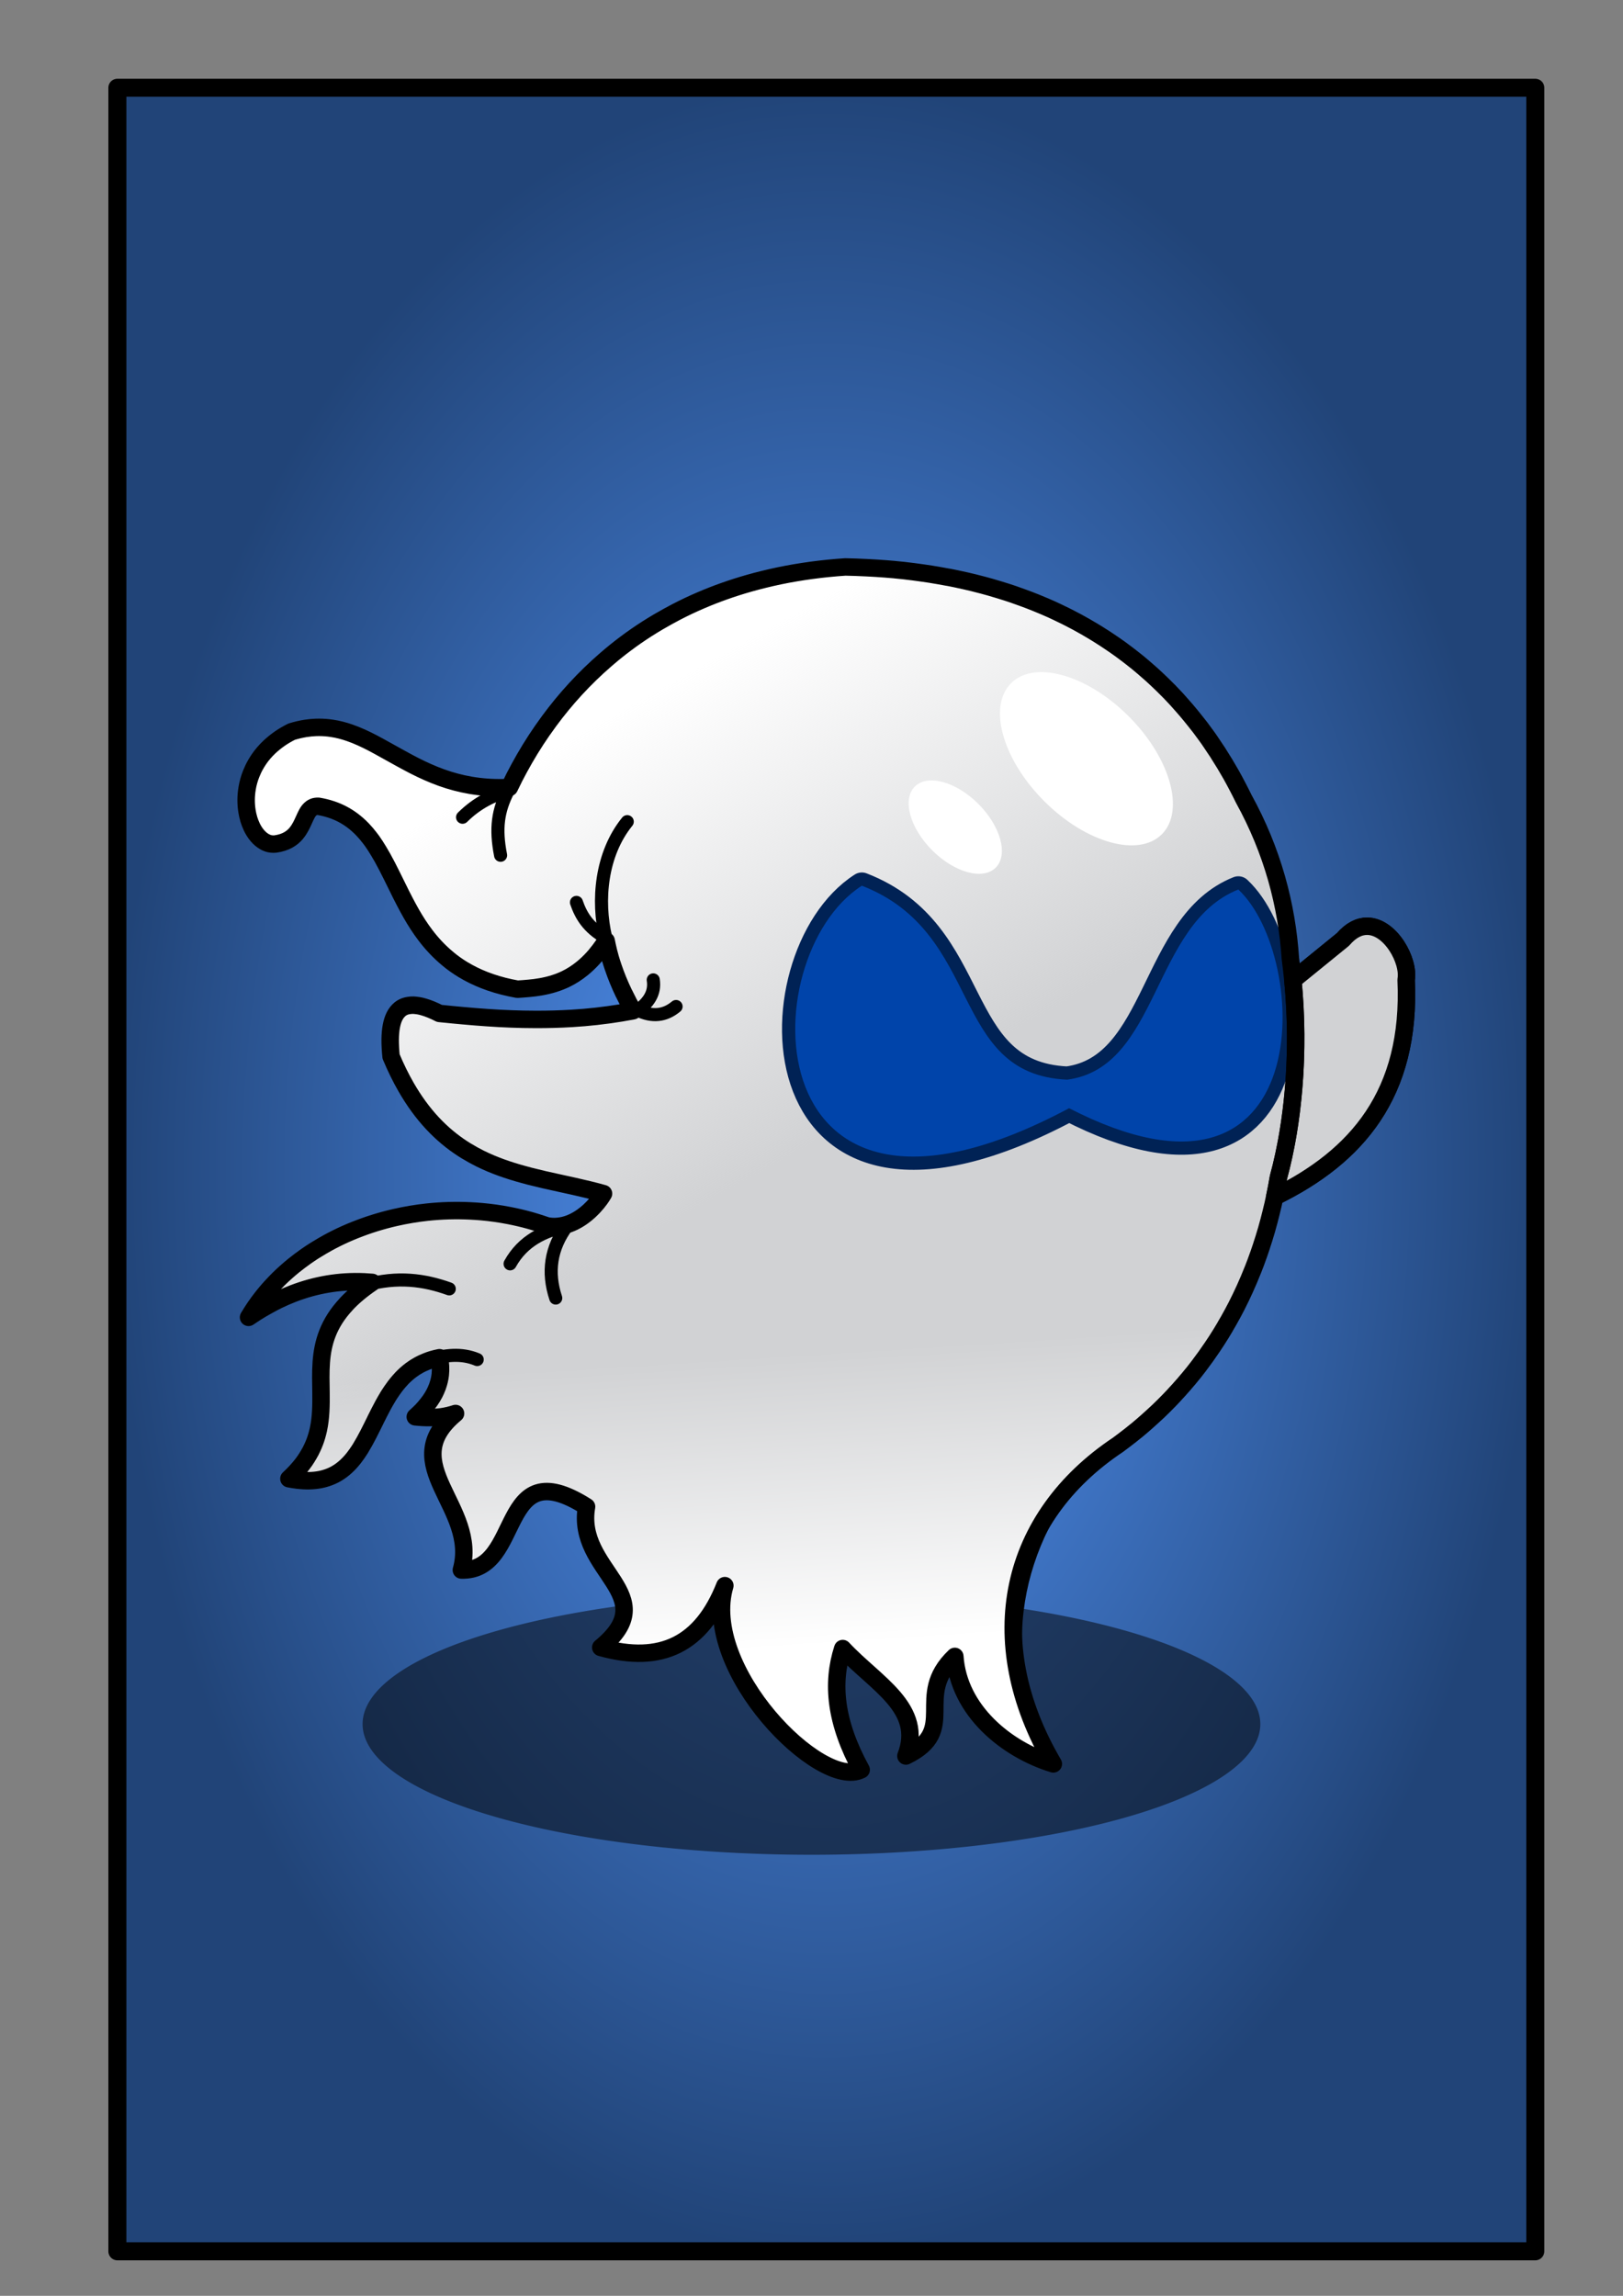 <?xml version="1.0" encoding="UTF-8" standalone="no"?>
<!-- Created with Inkscape (http://www.inkscape.org/) -->

<svg
   xmlns:dc="http://purl.org/dc/elements/1.1/"
   xmlns:cc="http://creativecommons.org/ns#"
   xmlns:rdf="http://www.w3.org/1999/02/22-rdf-syntax-ns#"
   xmlns:svg="http://www.w3.org/2000/svg"
   xmlns="http://www.w3.org/2000/svg"
   xmlns:xlink="http://www.w3.org/1999/xlink"
   xmlns:sodipodi="http://sodipodi.sourceforge.net/DTD/sodipodi-0.dtd"
   xmlns:inkscape="http://www.inkscape.org/namespaces/inkscape"
   width="744.094"
   height="1052.362"
   id="svg3147"
   version="1.1"
   inkscape:version="0.48.4 r9939"
   sodipodi:docname="Ghost5.svg">
  <rect width="100%" height="100%" fill="#808080" stroke="none"/>
  <defs
     id="defs3149">
    <linearGradient
       inkscape:collect="always"
       id="linearGradient4233">
      <stop
         style="stop-color:#ffffff;stop-opacity:1;"
         offset="0"
         id="stop4235" />
      <stop
         style="stop-color:#ffffff;stop-opacity:0;"
         offset="1"
         id="stop4237" />
    </linearGradient>
    <linearGradient
       inkscape:collect="always"
       id="linearGradient4223">
      <stop
         style="stop-color:#d1d2d4;stop-opacity:1;"
         offset="0"
         id="stop4225" />
      <stop
         style="stop-color:#d1d2d4;stop-opacity:0;"
         offset="1"
         id="stop4227" />
    </linearGradient>
    <linearGradient
       inkscape:collect="always"
       id="linearGradient4199">
      <stop
         style="stop-color:#d1d2d4;stop-opacity:1;"
         offset="0"
         id="stop4201" />
      <stop
         style="stop-color:#d1d2d4;stop-opacity:0;"
         offset="1"
         id="stop4203" />
    </linearGradient>
    <radialGradient
       r="105.295"
       fy="488.597"
       fx="-577.143"
       cy="488.597"
       cx="-577.143"
       gradientTransform="matrix(1.555,0,0,2.366,-1134.151,-554.931)"
       gradientUnits="userSpaceOnUse"
       id="radialGradient13641"
       xlink:href="#linearGradient4531-7-2"
       inkscape:collect="always" />
    <linearGradient
       inkscape:collect="always"
       id="linearGradient4531-7-2">
      <stop
         style="stop-color:#5599ff;stop-opacity:1"
         offset="0"
         id="stop4533-4-5" />
      <stop
         style="stop-color:#214478;stop-opacity:1"
         offset="1"
         id="stop4535-0-5" />
    </linearGradient>
    <linearGradient
       inkscape:collect="always"
       xlink:href="#linearGradient13539"
       id="linearGradient13710"
       gradientUnits="userSpaceOnUse"
       gradientTransform="matrix(0.5,0,0,0.5,-1189.974,342.501)"
       x1="-1625.056"
       y1="459.381"
       x2="-1715.337"
       y2="356.789" />
    <linearGradient
       inkscape:collect="always"
       id="linearGradient13539">
      <stop
         style="stop-color:#d1d2d4;stop-opacity:1;"
         offset="0"
         id="stop13541" />
      <stop
         style="stop-color:#d1d2d4;stop-opacity:0;"
         offset="1"
         id="stop13543" />
    </linearGradient>
    <linearGradient
       inkscape:collect="always"
       xlink:href="#linearGradient13549"
       id="linearGradient13712"
       gradientUnits="userSpaceOnUse"
       gradientTransform="matrix(0.5,0,0,0.5,-1189.974,342.501)"
       x1="-1555.294"
       y1="715.861"
       x2="-1586.071"
       y2="611.217" />
    <linearGradient
       inkscape:collect="always"
       id="linearGradient13549">
      <stop
         style="stop-color:#ffffff;stop-opacity:1;"
         offset="0"
         id="stop13551" />
      <stop
         style="stop-color:#ffffff;stop-opacity:0;"
         offset="1"
         id="stop13553" />
    </linearGradient>
    <linearGradient
       inkscape:collect="always"
       xlink:href="#linearGradient13549"
       id="linearGradient3226"
       gradientUnits="userSpaceOnUse"
       gradientTransform="translate(2061.537,19.179)"
       x1="-1555.294"
       y1="715.861"
       x2="-1586.071"
       y2="611.217" />
    <linearGradient
       inkscape:collect="always"
       xlink:href="#linearGradient13539"
       id="linearGradient3238"
       gradientUnits="userSpaceOnUse"
       gradientTransform="translate(2061.537,19.179)"
       x1="-1625.056"
       y1="459.381"
       x2="-1715.337"
       y2="356.789" />
    <radialGradient
       inkscape:collect="always"
       xlink:href="#linearGradient4531-7-2"
       id="radialGradient3244"
       gradientUnits="userSpaceOnUse"
       gradientTransform="matrix(3.109,0,0,4.731,2173.184,-1775.685)"
       cx="-577.143"
       cy="488.597"
       fx="-577.143"
       fy="488.597"
       r="105.295" />
    <radialGradient
       inkscape:collect="always"
       xlink:href="#linearGradient4531-7-2"
       id="radialGradient3051"
       gradientUnits="userSpaceOnUse"
       gradientTransform="matrix(3.109,0,0,4.731,3159.859,-1775.685)"
       cx="-577.143"
       cy="488.597"
       fx="-577.143"
       fy="488.597"
       r="105.295" />
    <linearGradient
       inkscape:collect="always"
       xlink:href="#linearGradient13539"
       id="linearGradient3053"
       gradientUnits="userSpaceOnUse"
       gradientTransform="translate(3048.213,19.179)"
       x1="-1625.056"
       y1="459.381"
       x2="-1715.337"
       y2="356.789" />
    <linearGradient
       inkscape:collect="always"
       xlink:href="#linearGradient13549"
       id="linearGradient3055"
       gradientUnits="userSpaceOnUse"
       gradientTransform="translate(3048.213,19.179)"
       x1="-1555.294"
       y1="715.861"
       x2="-1586.071"
       y2="611.217" />
    <linearGradient
       inkscape:collect="always"
       xlink:href="#linearGradient4199"
       id="linearGradient4205"
       x1="2301.105"
       y1="572.681"
       x2="2224.287"
       y2="361.007"
       gradientUnits="userSpaceOnUse" />
    <linearGradient
       inkscape:collect="always"
       xlink:href="#linearGradient4223"
       id="linearGradient4229"
       x1="2295.983"
       y1="511.227"
       x2="2190.513"
       y2="322.386"
       gradientUnits="userSpaceOnUse" />
    <linearGradient
       inkscape:collect="always"
       xlink:href="#linearGradient4233"
       id="linearGradient4239"
       x1="2261.843"
       y1="710.952"
       x2="2260.135"
       y2="637.549"
       gradientUnits="userSpaceOnUse" />
    <linearGradient
       inkscape:collect="always"
       xlink:href="#linearGradient4233"
       id="linearGradient4258"
       gradientUnits="userSpaceOnUse"
       x1="2258.429"
       y1="728.022"
       x2="2260.135"
       y2="637.549" />
    <linearGradient
       inkscape:collect="always"
       xlink:href="#linearGradient4223"
       id="linearGradient4373"
       gradientUnits="userSpaceOnUse"
       x1="2295.983"
       y1="511.227"
       x2="2190.513"
       y2="322.386" />
    <linearGradient
       inkscape:collect="always"
       xlink:href="#linearGradient4233"
       id="linearGradient4375"
       gradientUnits="userSpaceOnUse"
       x1="2258.429"
       y1="728.022"
       x2="2260.135"
       y2="637.549" />
    <linearGradient
       inkscape:collect="always"
       xlink:href="#linearGradient4223"
       id="linearGradient3092"
       gradientUnits="userSpaceOnUse"
       x1="2295.983"
       y1="511.227"
       x2="2190.513"
       y2="322.386" />
    <linearGradient
       inkscape:collect="always"
       xlink:href="#linearGradient4233"
       id="linearGradient3094"
       gradientUnits="userSpaceOnUse"
       x1="2258.429"
       y1="728.022"
       x2="2260.135"
       y2="637.549" />
    <linearGradient
       inkscape:collect="always"
       xlink:href="#linearGradient4223"
       id="linearGradient3117"
       gradientUnits="userSpaceOnUse"
       x1="2295.983"
       y1="511.227"
       x2="2190.513"
       y2="322.386" />
    <linearGradient
       inkscape:collect="always"
       xlink:href="#linearGradient4233"
       id="linearGradient3119"
       gradientUnits="userSpaceOnUse"
       x1="2258.429"
       y1="728.022"
       x2="2260.135"
       y2="637.549" />
    <linearGradient
       inkscape:collect="always"
       xlink:href="#linearGradient4223"
       id="linearGradient3142"
       gradientUnits="userSpaceOnUse"
       x1="2295.983"
       y1="511.227"
       x2="2190.513"
       y2="322.386" />
    <linearGradient
       inkscape:collect="always"
       xlink:href="#linearGradient4233"
       id="linearGradient3144"
       gradientUnits="userSpaceOnUse"
       x1="2258.429"
       y1="728.022"
       x2="2260.135"
       y2="637.549" />
    <linearGradient
       inkscape:collect="always"
       xlink:href="#linearGradient4233"
       id="linearGradient3160"
       gradientUnits="userSpaceOnUse"
       x1="2258.429"
       y1="728.022"
       x2="2260.135"
       y2="637.549"
       gradientTransform="translate(-1866.307,-18.959)" />
    <linearGradient
       inkscape:collect="always"
       xlink:href="#linearGradient4223"
       id="linearGradient3163"
       gradientUnits="userSpaceOnUse"
       x1="2295.983"
       y1="511.227"
       x2="2190.513"
       y2="322.386"
       gradientTransform="translate(-1866.307,-18.959)" />
    <linearGradient
       inkscape:collect="always"
       xlink:href="#linearGradient4223"
       id="linearGradient3205"
       gradientUnits="userSpaceOnUse"
       gradientTransform="translate(-1866.307,-18.959)"
       x1="2295.983"
       y1="511.227"
       x2="2190.513"
       y2="322.386" />
    <linearGradient
       inkscape:collect="always"
       xlink:href="#linearGradient4233"
       id="linearGradient3207"
       gradientUnits="userSpaceOnUse"
       gradientTransform="translate(-1866.307,-18.959)"
       x1="2268.671"
       y1="771.552"
       x2="2260.135"
       y2="637.549" />
    <linearGradient
       inkscape:collect="always"
       xlink:href="#linearGradient4223"
       id="linearGradient3265"
       gradientUnits="userSpaceOnUse"
       gradientTransform="translate(-1866.307,-18.959)"
       x1="2295.983"
       y1="511.227"
       x2="2190.513"
       y2="322.386" />
    <linearGradient
       inkscape:collect="always"
       xlink:href="#linearGradient4233"
       id="linearGradient3267"
       gradientUnits="userSpaceOnUse"
       gradientTransform="translate(-1866.307,-18.959)"
       x1="2268.671"
       y1="771.552"
       x2="2260.135"
       y2="637.549" />
    <linearGradient
       inkscape:collect="always"
       xlink:href="#linearGradient4233"
       id="linearGradient3283"
       gradientUnits="userSpaceOnUse"
       gradientTransform="translate(-1866.304,-18.959)"
       x1="2268.671"
       y1="771.552"
       x2="2260.135"
       y2="637.549" />
    <linearGradient
       inkscape:collect="always"
       xlink:href="#linearGradient4223"
       id="linearGradient3286"
       gradientUnits="userSpaceOnUse"
       gradientTransform="translate(-1866.304,-18.959)"
       x1="2295.983"
       y1="511.227"
       x2="2190.513"
       y2="322.386" />
  </defs>
  <sodipodi:namedview
     id="base"
     pagecolor="#ffffff"
     bordercolor="#666666"
     borderopacity="1.0"
     inkscape:pageopacity="0.0"
     inkscape:pageshadow="2"
     inkscape:zoom="0.4142271"
     inkscape:cx="26.946803"
     inkscape:cy="68.31957"
     inkscape:document-units="px"
     inkscape:current-layer="layer1"
     showgrid="false"
     inkscape:window-width="1855"
     inkscape:window-height="1056"
     inkscape:window-x="65"
     inkscape:window-y="24"
     inkscape:window-maximized="1" />
  <g
     inkscape:label="Layer 1"
     inkscape:groupmode="layer"
     id="layer1">
    <rect
       ry="0"
       style="fill:url(#radialGradient3244);fill-opacity:1;stroke:#000000;stroke-width:8.262;stroke-linecap:round;stroke-linejoin:round;stroke-miterlimit:4;stroke-opacity:1;stroke-dasharray:none"
       id="rect12930"
       width="650.063"
       height="991.738"
       x="53.814"
       y="40.224"
       inkscape:export-filename="C:\Users\AJ\Desktop\Ghost3.png"
       inkscape:export-xdpi="90"
       inkscape:export-ydpi="90" />
    <path
       inkscape:export-ydpi="90"
       inkscape:export-xdpi="90"
       inkscape:export-filename="C:\Users\AJ\Desktop\Ghost3.png"
       transform="matrix(3.166,0,0,2.621,-2787.191,-1357.642)"
       sodipodi:open="true"
       sodipodi:end="12.56101"
       sodipodi:start="6.2787398"
       d="m 1062.857,819.403 a 65,22.857 0 1 1 -3e-4,-0.021"
       sodipodi:ry="22.857143"
       sodipodi:rx="65"
       sodipodi:cy="819.50507"
       sodipodi:cx="997.85712"
       id="path13579"
       style="opacity:0.5;fill:#000000;fill-opacity:1;stroke:none"
       sodipodi:type="arc" />
    <path
       inkscape:connector-curvature="0"
       style="fill:#ffffff;fill-opacity:1;stroke:#000000;stroke-width:1px;stroke-linecap:butt;stroke-linejoin:miter;stroke-opacity:1"
       d="m 387.628,259.875 c -5.348,0.357 -10.55,0.882 -15.594,1.562 -5.044,0.681 -9.94,1.518 -14.688,2.5 -2.373,0.491 -4.699,1.031 -7,1.594 -2.301,0.563 -4.552,1.15 -6.781,1.781 -7.802,2.209 -15.176,4.837 -22.125,7.812 -1.985,0.85 -3.926,1.718 -5.844,2.625 -1.918,0.907 -3.805,1.852 -5.656,2.812 -1.25,0.648 -2.499,1.328 -3.719,2 -1.484,0.818 -2.966,1.649 -4.406,2.5 -0.877,0.518 -1.733,1.033 -2.594,1.562 -1.721,1.06 -3.436,2.144 -5.094,3.25 -1.658,1.106 -3.28,2.227 -4.875,3.375 -0.798,0.574 -1.593,1.166 -2.375,1.75 -1.564,1.169 -3.091,2.355 -4.594,3.562 -1.503,1.208 -2.964,2.444 -4.406,3.688 -10.1,8.706 -18.727,18.244 -26.062,28.188 -1.048,1.421 -2.067,2.846 -3.062,4.281 -0.01,0.012 -0.023,0.019 -0.031,0.031 -1.991,2.87 -3.87,5.745 -5.656,8.656 -1.786,2.911 -3.473,5.85 -5.062,8.781 -0.795,1.465 -1.566,2.909 -2.312,4.375 l 0,0.031 c -0.742,1.458 -1.46,2.919 -2.156,4.375 -0.761,0.039 -1.506,0.075 -2.25,0.094 -11.168,0.287 -20.565,-1.64 -28.844,-4.594 -2.208,-0.787 -4.309,-1.652 -6.375,-2.562 -1.033,-0.456 -2.061,-0.928 -3.062,-1.406 -2.004,-0.956 -3.942,-1.957 -5.844,-2.969 -4.762,-2.536 -9.246,-5.137 -13.656,-7.531 -0.881,-0.478 -1.748,-0.951 -2.625,-1.406 -3.506,-1.823 -6.989,-3.449 -10.562,-4.688 -2.68,-0.929 -5.396,-1.64 -8.219,-2.062 -0.01,-0.002 -0.021,0.002 -0.031,0 -0.47,-0.07 -0.93,-0.134 -1.406,-0.188 -0.952,-0.108 -1.899,-0.181 -2.875,-0.219 -0.01,-4e-4 -0.021,3.9e-4 -0.031,0 -0.996,-0.038 -2.006,-0.041 -3.031,0 -1.475,0.06 -2.988,0.199 -4.531,0.438 -0.525,0.081 -1.06,0.178 -1.594,0.281 -0.534,0.103 -1.082,0.217 -1.625,0.344 -1.077,0.251 -2.197,0.561 -3.312,0.906 -0.982,0.494 -1.91,0.997 -2.812,1.531 -0.451,0.267 -0.912,0.536 -1.344,0.812 -0.856,0.549 -1.688,1.136 -2.469,1.719 -0.788,0.588 -1.536,1.194 -2.25,1.812 -0.357,0.309 -0.724,0.621 -1.062,0.938 -2.027,1.893 -3.739,3.912 -5.156,6 l 0,0.031 c -0.468,0.69 -0.907,1.389 -1.312,2.094 -0.82,1.424 -1.515,2.885 -2.094,4.344 -0.869,2.189 -1.467,4.378 -1.844,6.562 l 0,0.031 c -0.622,3.631 -0.608,7.186 -0.094,10.438 l 0,0.031 c 0.206,1.293 0.489,2.536 0.844,3.719 l 0,0.031 c 0.356,1.181 0.794,2.302 1.281,3.344 l 0,0.031 c 1.474,3.137 3.525,5.572 5.875,6.906 0.786,0.446 1.589,0.783 2.438,0.969 0.424,0.093 0.845,0.134 1.281,0.156 0.01,5.7e-4 0.021,-5.2e-4 0.031,0 0.436,0.022 0.866,0.021 1.312,-0.031 4.793,-0.671 7.696,-2.652 9.656,-5.031 0.01,-0.006 -0.01,-0.025 0,-0.031 0.784,-0.955 1.417,-1.971 1.969,-3 0.827,-1.546 1.464,-3.108 2.125,-4.5 0.445,-0.935 0.874,-1.78 1.406,-2.5 0.131,-0.179 0.265,-0.339 0.406,-0.5 0.142,-0.161 0.283,-0.296 0.438,-0.438 0.154,-0.142 0.332,-0.286 0.5,-0.406 0.337,-0.241 0.688,-0.448 1.094,-0.594 0.609,-0.218 1.317,-0.318 2.125,-0.281 2.04,0.343 3.959,0.821 5.75,1.406 4.775,1.561 8.712,3.951 12.094,6.938 0.846,0.747 1.658,1.525 2.438,2.344 1.17,1.228 2.266,2.535 3.312,3.906 0.349,0.457 0.694,0.904 1.031,1.375 1.017,1.42 1.944,2.904 2.875,4.438 0.618,1.018 1.222,2.035 1.812,3.094 2.958,5.3 5.637,11.079 8.562,16.906 0.584,1.164 1.173,2.304 1.781,3.469 1.83,3.501 3.763,6.991 5.969,10.375 1.1,1.688 2.263,3.345 3.5,4.969 2.887,3.789 6.198,7.361 10.094,10.594 0.557,0.462 1.106,0.928 1.688,1.375 1.169,0.9 2.38,1.759 3.656,2.594 0.634,0.415 1.275,0.821 1.938,1.219 0.01,0.005 0.024,-0.005 0.031,0 0.655,0.393 1.316,0.781 2,1.156 6.23,3.423 13.653,6.084 22.688,7.688 1.756,-0.106 3.531,-0.236 5.281,-0.406 0.88,-0.086 1.778,-0.167 2.656,-0.281 3.95,-0.516 7.858,-1.368 11.719,-2.906 0.858,-0.342 1.711,-0.711 2.562,-1.125 2.549,-1.24 5.083,-2.844 7.562,-4.875 0.414,-0.34 0.838,-0.697 1.25,-1.062 1.643,-1.457 3.302,-3.127 4.906,-5.031 0.01,-0.006 -0.01,-0.025 0,-0.031 1.202,-1.428 2.385,-2.978 3.562,-4.688 l 0,-0.031 c 0.394,-0.573 0.796,-1.144 1.188,-1.75 0.126,0.668 0.264,1.332 0.406,2 0.428,2.004 0.921,3.996 1.5,6 0.39,1.348 0.825,2.683 1.281,4.031 1.353,3.994 2.984,8.006 4.906,12 0.01,0.013 0.025,0.019 0.031,0.031 0.637,1.323 1.302,2.646 2,3.969 l 0,0.031 c 0.7,1.328 1.459,2.672 2.219,4 -3.76,0.731 -7.51,1.331 -11.25,1.844 -3.73,0.511 -7.475,0.934 -11.188,1.25 -1.871,0.159 -3.726,0.292 -5.594,0.406 -5.571,0.34 -11.117,0.482 -16.656,0.469 -1.91,-0.005 -3.812,-0.022 -5.719,-0.062 -3.634,-0.077 -7.251,-0.216 -10.875,-0.406 -3.687,-0.194 -7.353,-0.461 -11.031,-0.75 -1.824,-0.143 -3.647,-0.306 -5.469,-0.469 -0.01,-9.2e-4 -0.021,9.2e-4 -0.031,0 -3.665,-0.327 -7.31,-0.675 -10.969,-1.062 -2.591,-1.331 -4.957,-2.306 -7.125,-2.938 -0.432,-0.126 -0.835,-0.246 -1.25,-0.344 -0.841,-0.199 -1.637,-0.325 -2.406,-0.406 -0.38,-0.041 -0.731,-0.082 -1.094,-0.094 -0.725,-0.023 -1.408,0.031 -2.062,0.125 -0.654,0.094 -1.293,0.225 -1.875,0.438 -0.874,0.319 -1.666,0.785 -2.375,1.375 -0.231,0.192 -0.443,0.404 -0.656,0.625 -0.442,0.459 -0.853,0.977 -1.219,1.562 -0.361,0.578 -0.684,1.203 -0.969,1.906 -0.57,1.407 -0.989,3.082 -1.25,5 -0.065,0.479 -0.111,0.957 -0.156,1.469 -0.091,1.024 -0.144,2.127 -0.156,3.281 -0.012,1.155 0.026,2.369 0.094,3.656 0.034,0.644 0.071,1.292 0.125,1.969 0.055,0.687 0.112,1.372 0.188,2.094 2.161,5.163 4.452,9.818 6.875,14.031 0.404,0.702 0.808,1.385 1.219,2.062 7.805,12.888 16.808,21.375 26.531,27.312 0.01,0.005 0.024,-0.005 0.031,0 2.038,1.244 4.123,2.402 6.219,3.438 6.311,3.118 12.837,5.346 19.5,7.188 0.01,0.003 0.022,-0.003 0.031,0 1.101,0.304 2.206,0.622 3.312,0.906 0.01,0.002 0.021,-0.002 0.031,0 2.223,0.57 4.449,1.112 6.688,1.625 0.01,0.002 0.021,-0.002 0.031,0 2.238,0.513 4.505,1.009 6.75,1.5 4.509,0.986 9.022,1.964 13.5,3.062 2.239,0.549 4.471,1.122 6.688,1.75 -0.437,0.769 -0.99,1.618 -1.625,2.5 -0.797,1.108 -1.765,2.276 -2.844,3.438 -0.205,0.22 -0.41,0.437 -0.625,0.656 -0.45,0.46 -0.916,0.926 -1.406,1.375 -0.98,0.898 -2.03,1.761 -3.156,2.562 -2.531,1.805 -5.404,3.287 -8.531,4.031 -0.695,0.165 -1.406,0.286 -2.125,0.375 -0.719,0.089 -1.448,0.152 -2.188,0.156 -0.37,0.002 -0.75,-0.01 -1.125,-0.031 -0.75,-0.042 -1.514,-0.142 -2.281,-0.281 -0.816,-0.289 -1.617,-0.542 -2.438,-0.812 -1.459,-0.482 -2.905,-0.951 -4.375,-1.375 -0.185,-0.053 -0.377,-0.104 -0.562,-0.156 -0.01,-0.003 -0.022,0.003 -0.031,0 -0.169,-0.048 -0.331,-0.109 -0.5,-0.156 -3.14,-0.874 -6.295,-1.603 -9.469,-2.219 -4.181,-0.811 -8.393,-1.403 -12.594,-1.781 -1.68,-0.151 -3.353,-0.26 -5.031,-0.344 -1.679,-0.084 -3.357,-0.139 -5.031,-0.156 -3.349,-0.034 -6.684,0.054 -10,0.281 -1.658,0.113 -3.324,0.261 -4.969,0.438 -4.925,0.53 -9.798,1.356 -14.562,2.438 -3.183,0.723 -6.322,1.572 -9.406,2.531 -3.075,0.957 -6.108,2.035 -9.062,3.219 -0.01,0.004 -0.022,-0.004 -0.031,0 -2.963,1.188 -5.836,2.467 -8.656,3.875 -2.82,1.407 -5.563,2.943 -8.219,4.562 -0.664,0.405 -1.347,0.801 -2,1.219 -1.298,0.831 -2.592,1.712 -3.844,2.594 -0.899,0.633 -1.782,1.279 -2.656,1.938 -0.956,0.721 -1.919,1.468 -2.844,2.219 -1.184,0.961 -2.338,1.959 -3.469,2.969 -0.565,0.505 -1.136,1.014 -1.688,1.531 -0.546,0.512 -1.093,1.039 -1.625,1.562 -0.532,0.524 -1.045,1.059 -1.562,1.594 -0.528,0.546 -1.05,1.099 -1.562,1.656 -0.508,0.552 -1.007,1.093 -1.5,1.656 -0.975,1.116 -1.93,2.278 -2.844,3.438 -0.01,0.011 -0.022,0.02 -0.031,0.031 -2.295,2.919 -4.407,6 -6.281,9.188 1.106,-0.762 2.229,-1.508 3.344,-2.219 1.835,-1.169 3.671,-2.222 5.531,-3.25 1.53,-0.846 3.078,-1.688 4.625,-2.438 2.286,-1.107 4.583,-2.107 6.906,-3 10.454,-4.019 21.283,-5.858 32.531,-5.375 0.01,4.4e-4 0.021,-4.5e-4 0.031,0 1.24,0.054 2.5,0.14 3.75,0.25 -4.899,3.317 -8.786,6.608 -11.875,9.906 -0.01,0.005 0,0.026 0,0.031 -8.371,8.947 -10.848,17.819 -11.5,26.688 -8e-4,0.01 7e-4,0.021 0,0.031 -0.341,4.66 -0.193,9.313 -0.125,13.969 1e-4,0.01 -2e-4,0.021 0,0.031 0.04,2.789 0.029,5.584 -0.125,8.375 -6e-4,0.01 5e-4,0.021 0,0.031 -0.156,2.791 -0.456,5.579 -1.062,8.375 l 0,0.031 c -0.1,0.458 -0.228,0.917 -0.344,1.375 l 0,0.031 c -0.116,0.458 -0.242,0.917 -0.375,1.375 l 0,0.031 c -0.134,0.459 -0.285,0.916 -0.438,1.375 l 0,0.031 c -0.62,1.864 -1.404,3.726 -2.375,5.594 l 0,0.031 c -0.24,0.461 -0.517,0.914 -0.781,1.375 l 0,0.031 c -0.265,0.462 -0.553,0.913 -0.844,1.375 l 0,0.031 c -0.291,0.462 -0.588,0.912 -0.906,1.375 -0.01,0.007 0,0.024 0,0.031 -1.612,2.343 -3.584,4.68 -5.969,7.031 -0.478,0.472 -0.987,0.966 -1.5,1.438 1.378,0.275 2.698,0.475 3.969,0.625 1.907,0.225 3.691,0.318 5.375,0.281 1.684,-0.036 3.266,-0.195 4.75,-0.469 1.484,-0.274 2.882,-0.668 4.188,-1.156 0.87,-0.325 1.701,-0.682 2.5,-1.094 0.4,-0.206 0.805,-0.43 1.188,-0.656 0.766,-0.452 1.484,-0.941 2.188,-1.469 2.81,-2.105 5.165,-4.784 7.25,-7.812 l 0,-0.031 c 0.517,-0.752 1.043,-1.521 1.531,-2.312 l 0,-0.031 c 2.459,-3.991 4.602,-8.435 6.812,-12.906 l 0,-0.031 c 0.439,-0.888 0.896,-1.771 1.344,-2.656 l 0,-0.031 c 1.353,-2.674 2.76,-5.313 4.312,-7.844 l 0,-0.031 c 0.515,-0.839 1.076,-1.66 1.625,-2.469 l 0,-0.031 c 1.101,-1.62 2.284,-3.166 3.562,-4.625 0.01,-0.011 0.022,-0.02 0.031,-0.031 0.317,-0.361 0.639,-0.713 0.969,-1.062 0.01,-0.005 -0.01,-0.026 0,-0.031 0.671,-0.71 1.365,-1.376 2.094,-2.031 0.729,-0.655 1.488,-1.282 2.281,-1.875 1.19,-0.89 2.46,-1.707 3.812,-2.438 0.443,-0.239 0.913,-0.467 1.375,-0.688 0.605,-0.288 1.236,-0.558 1.875,-0.812 0.853,-0.339 1.739,-0.662 2.656,-0.938 0.525,-0.158 1.078,-0.302 1.625,-0.438 0.558,-0.138 1.137,-0.261 1.719,-0.375 0.133,0.677 0.232,1.339 0.312,2 0.16,1.321 0.228,2.616 0.188,3.875 -0.02,0.63 -0.057,1.229 -0.125,1.844 l 0,0.031 c -0.206,1.835 -0.641,3.602 -1.25,5.312 l 0,0.031 c -0.056,0.157 -0.128,0.312 -0.188,0.469 -0.372,0.98 -0.786,1.933 -1.281,2.875 -0.575,1.094 -1.239,2.173 -1.969,3.219 -0.365,0.523 -0.755,1.019 -1.156,1.531 -0.807,1.032 -1.646,2.042 -2.594,3.031 -0.471,0.491 -0.966,0.956 -1.469,1.438 -0.503,0.481 -1.028,0.966 -1.562,1.438 1.163,0.121 2.313,0.22 3.469,0.281 0.031,0.002 0.063,-0.002 0.094,0 0.562,0.029 1.127,0.051 1.688,0.062 0.581,0.012 1.171,0.008 1.75,0 0.01,-1.6e-4 0.021,1.6e-4 0.031,0 0.01,-1.5e-4 0.021,1.6e-4 0.031,0 0.768,-0.012 1.518,-0.042 2.281,-0.094 0.364,-0.024 0.73,-0.06 1.094,-0.094 0.406,-0.039 0.814,-0.073 1.219,-0.125 0.167,-0.021 0.333,-0.039 0.5,-0.062 1.036,-0.146 2.069,-0.353 3.094,-0.594 0.103,-0.024 0.21,-0.037 0.312,-0.062 0.022,-0.005 0.041,-0.026 0.062,-0.031 0.51,-0.125 1.024,-0.255 1.531,-0.406 0.032,-0.009 0.062,-0.022 0.094,-0.031 0.404,-0.122 0.817,-0.236 1.219,-0.375 -28.216,23.403 10.789,42.772 2.656,71.75 28.659,0.903 16.286,-55.135 57.406,-29.031 -5.204,29.714 35.926,40.265 6.5,64.531 27.769,7.757 46.28,-1.462 56.906,-28.344 -11.403,38.409 44.077,93.884 62.5,84.406 -11.921,-21.798 -13.627,-39.631 -8.469,-55.562 15.344,16.409 37.444,27.24 28.969,49.25 24.815,-12.009 3.026,-27.187 22.438,-45.656 1.708,24.842 23.647,42.696 45.156,49.281 -27.162,-51.446 -14.768,-101.076 17.812,-138.375 0.143,-0.088 0.295,-0.161 0.438,-0.25 0.051,-0.032 0.105,-0.062 0.156,-0.094 0.92,-0.573 1.841,-1.161 2.75,-1.75 0.051,-0.033 0.105,-0.06 0.156,-0.094 0.908,-0.589 1.789,-1.177 2.688,-1.781 0.05,-0.034 0.106,-0.06 0.156,-0.094 0.893,-0.603 1.805,-1.226 2.688,-1.844 0.054,-0.038 0.102,-0.087 0.156,-0.125 0.893,-0.627 1.774,-1.232 2.656,-1.875 0.042,-0.031 0.083,-0.063 0.125,-0.094 0.882,-0.644 1.754,-1.309 2.625,-1.969 0.042,-0.032 0.083,-0.062 0.125,-0.094 0.87,-0.66 1.735,-1.324 2.594,-2 0.041,-0.032 0.084,-0.062 0.125,-0.094 0.858,-0.677 1.716,-1.37 2.562,-2.062 0.04,-0.033 0.085,-0.061 0.125,-0.094 0.143,-0.117 0.294,-0.226 0.438,-0.344 1.587,-1.308 3.143,-2.667 4.688,-4.031 0.033,-0.029 0.061,-0.065 0.094,-0.094 0.827,-0.732 1.655,-1.471 2.469,-2.219 0.032,-0.03 0.061,-0.064 0.094,-0.094 0.814,-0.748 1.637,-1.486 2.438,-2.25 0.032,-0.031 0.062,-0.063 0.094,-0.094 0.8,-0.765 1.588,-1.532 2.375,-2.312 0.031,-0.031 0.062,-0.063 0.094,-0.094 0.787,-0.782 1.57,-1.577 2.344,-2.375 0.031,-0.032 0.063,-0.062 0.094,-0.094 0.778,-0.803 1.548,-1.618 2.312,-2.438 0.025,-0.027 0.037,-0.067 0.062,-0.094 0.764,-0.82 1.532,-1.633 2.281,-2.469 0.025,-0.028 0.037,-0.066 0.062,-0.094 0.749,-0.837 1.515,-1.678 2.25,-2.531 0.024,-0.028 0.038,-0.066 0.062,-0.094 0.735,-0.853 1.467,-1.693 2.188,-2.562 0.024,-0.029 0.04,-0.065 0.062,-0.094 0.72,-0.87 1.451,-1.738 2.156,-2.625 0.023,-0.029 0.04,-0.064 0.062,-0.094 0.705,-0.887 1.404,-1.784 2.094,-2.688 0.023,-0.03 0.041,-0.064 0.062,-0.094 2.116,-2.775 4.154,-5.635 6.125,-8.562 0.021,-0.031 0.042,-0.062 0.062,-0.094 0.642,-0.954 1.28,-1.904 1.906,-2.875 0.02,-0.031 0.043,-0.062 0.062,-0.094 0.053,-0.083 0.103,-0.167 0.156,-0.25 0.589,-0.919 1.175,-1.848 1.75,-2.781 0.612,-0.993 1.217,-1.991 1.812,-3 0.016,-0.028 0.015,-0.066 0.031,-0.094 0.599,-1.017 1.199,-2.028 1.781,-3.062 0.011,-0.02 0.02,-0.042 0.031,-0.062 1.176,-2.09 2.333,-4.218 3.438,-6.375 0.011,-0.021 0.021,-0.042 0.031,-0.062 2.68,-5.238 5.132,-10.675 7.375,-16.312 0.092,-0.231 0.19,-0.456 0.281,-0.688 0.459,-1.167 0.904,-2.316 1.344,-3.5 l 0,-0.031 c 0.447,-1.204 0.886,-2.404 1.312,-3.625 0.416,-1.192 0.822,-2.385 1.219,-3.594 0.01,-0.019 -0.01,-0.044 0,-0.062 0.397,-1.209 0.811,-2.43 1.188,-3.656 0.01,-0.019 -0.01,-0.044 0,-0.062 0.379,-1.236 0.766,-2.466 1.125,-3.719 l 0,-0.031 c 0.721,-2.518 1.394,-5.069 2.031,-7.656 l 0,-0.031 c 0.317,-1.287 0.642,-2.571 0.938,-3.875 l 0,-0.031 c 0.594,-2.622 1.149,-5.278 1.656,-7.969 l 0,-0.031 c 0.254,-1.349 0.487,-2.696 0.719,-4.062 0.464,-1.698 0.915,-3.422 1.344,-5.188 0.427,-1.758 0.829,-3.553 1.219,-5.375 0.341,-1.592 0.657,-3.206 0.969,-4.844 0.046,-0.241 0.111,-0.477 0.156,-0.719 0.034,-0.185 0.059,-0.377 0.094,-0.562 1.008,-5.469 1.844,-11.189 2.5,-17.094 0.216,-1.948 0.419,-3.917 0.594,-5.906 0.01,-0.094 0.023,-0.187 0.031,-0.281 l 0,-0.156 c 0.175,-2.032 0.338,-4.086 0.469,-6.156 0.402,-6.374 0.584,-12.92 0.531,-19.594 -0.087,-11.132 -0.85,-22.598 -2.375,-34.188 -0.01,-0.084 -0.026,-0.167 -0.031,-0.25 -1.613,-24.486 -8.17,-49.268 -21.406,-73.281 -0.023,-0.041 -0.041,-0.084 -0.062,-0.125 -0.878,-1.808 -1.785,-3.589 -2.719,-5.375 -0.904,-1.728 -1.825,-3.451 -2.781,-5.156 -0.023,-0.041 -0.041,-0.084 -0.062,-0.125 -0.041,-0.073 -0.084,-0.146 -0.125,-0.219 -1.862,-3.307 -3.841,-6.572 -5.906,-9.781 -0.078,-0.122 -0.14,-0.254 -0.219,-0.375 -0.151,-0.233 -0.317,-0.455 -0.469,-0.688 -0.954,-1.461 -1.909,-2.905 -2.906,-4.344 -0.294,-0.424 -0.577,-0.859 -0.875,-1.281 -0.287,-0.407 -0.584,-0.814 -0.875,-1.219 -0.307,-0.428 -0.626,-0.855 -0.938,-1.281 -0.288,-0.394 -0.584,-0.796 -0.875,-1.188 -0.324,-0.436 -0.64,-0.879 -0.969,-1.312 -0.288,-0.38 -0.584,-0.747 -0.875,-1.125 -0.626,-0.813 -1.265,-1.602 -1.906,-2.406 -1.274,-1.598 -2.571,-3.189 -3.906,-4.75 -0.665,-0.778 -1.351,-1.544 -2.031,-2.312 -0.396,-0.447 -0.787,-0.9 -1.188,-1.344 -0.293,-0.324 -0.58,-0.647 -0.875,-0.969 -0.025,-0.027 -0.037,-0.067 -0.062,-0.094 -0.677,-0.737 -1.371,-1.46 -2.062,-2.188 -0.423,-0.445 -0.853,-0.902 -1.281,-1.344 -0.296,-0.305 -0.607,-0.603 -0.906,-0.906 -1.463,-1.484 -2.941,-2.934 -4.469,-4.375 -0.754,-0.711 -1.511,-1.424 -2.281,-2.125 -0.011,-0.01 -0.02,-0.021 -0.031,-0.031 -0.485,-0.441 -0.978,-0.876 -1.469,-1.312 -0.297,-0.264 -0.607,-0.519 -0.906,-0.781 -1.307,-1.145 -2.618,-2.293 -3.969,-3.406 -0.29,-0.239 -0.583,-0.481 -0.875,-0.719 -0.543,-0.442 -1.107,-0.876 -1.656,-1.312 -0.29,-0.23 -0.583,-0.459 -0.875,-0.688 -0.559,-0.438 -1.121,-0.88 -1.688,-1.312 -0.288,-0.22 -0.585,-0.438 -0.875,-0.656 -0.582,-0.439 -1.16,-0.879 -1.75,-1.312 -0.283,-0.208 -0.559,-0.419 -0.844,-0.625 -0.6,-0.435 -1.205,-0.853 -1.812,-1.281 -0.279,-0.197 -0.563,-0.398 -0.844,-0.594 -0.031,-0.021 -0.063,-0.041 -0.094,-0.062 -0.865,-0.601 -1.744,-1.193 -2.625,-1.781 -0.639,-0.427 -1.29,-0.861 -1.938,-1.281 -0.276,-0.179 -0.566,-0.353 -0.844,-0.531 -0.663,-0.426 -1.327,-0.862 -2,-1.281 -0.27,-0.168 -0.541,-0.333 -0.812,-0.5 -0.682,-0.42 -1.371,-0.837 -2.062,-1.25 -0.267,-0.159 -0.544,-0.31 -0.812,-0.469 -0.708,-0.418 -1.408,-0.84 -2.125,-1.25 -0.26,-0.149 -0.52,-0.29 -0.781,-0.438 -0.724,-0.409 -1.454,-0.818 -2.188,-1.219 -0.26,-0.142 -0.521,-0.297 -0.781,-0.438 -0.751,-0.406 -1.52,-0.79 -2.281,-1.188 -0.251,-0.131 -0.498,-0.276 -0.75,-0.406 -0.772,-0.399 -1.562,-0.798 -2.344,-1.188 -0.959,-0.478 -1.932,-0.942 -2.906,-1.406 -0.084,-0.04 -0.165,-0.085 -0.25,-0.125 -0.24,-0.114 -0.478,-0.231 -0.719,-0.344 -0.819,-0.385 -1.639,-0.781 -2.469,-1.156 -0.236,-0.107 -0.482,-0.207 -0.719,-0.312 -0.848,-0.379 -1.704,-0.756 -2.562,-1.125 -0.227,-0.098 -0.459,-0.184 -0.688,-0.281 -0.865,-0.368 -1.748,-0.736 -2.625,-1.094 -0.228,-0.093 -0.459,-0.189 -0.688,-0.281 -0.892,-0.36 -1.783,-0.713 -2.688,-1.062 -0.217,-0.084 -0.438,-0.167 -0.656,-0.25 -0.919,-0.352 -1.85,-0.691 -2.781,-1.031 -1.158,-0.423 -2.323,-0.844 -3.5,-1.25 -0.199,-0.069 -0.394,-0.151 -0.594,-0.219 -1.125,-0.384 -2.264,-0.757 -3.406,-1.125 -0.041,-0.013 -0.084,-0.018 -0.125,-0.031 -0.996,-0.321 -1.99,-0.629 -3,-0.938 -1.216,-0.371 -2.451,-0.741 -3.688,-1.094 -0.177,-0.051 -0.354,-0.106 -0.531,-0.156 -1.055,-0.299 -2.118,-0.59 -3.188,-0.875 -1.253,-0.334 -2.508,-0.653 -3.781,-0.969 -0.156,-0.039 -0.312,-0.087 -0.469,-0.125 -2.39,-0.587 -4.821,-1.136 -7.281,-1.656 -0.136,-0.029 -0.27,-0.065 -0.406,-0.094 -1.167,-0.245 -2.348,-0.489 -3.531,-0.719 -0.134,-0.026 -0.273,-0.037 -0.406,-0.062 -0.36,-0.069 -0.732,-0.12 -1.094,-0.188 -2.187,-0.41 -4.384,-0.799 -6.625,-1.156 -0.105,-0.017 -0.208,-0.046 -0.312,-0.062 -1.256,-0.199 -2.539,-0.381 -3.812,-0.562 -2.781,-0.397 -5.605,-0.778 -8.469,-1.094 -0.083,-0.009 -0.167,-0.022 -0.25,-0.031 -1.358,-0.148 -2.717,-0.277 -4.094,-0.406 -0.063,-0.006 -0.125,-0.025 -0.188,-0.031 -1.379,-0.129 -2.789,-0.234 -4.188,-0.344 -2.801,-0.22 -5.622,-0.389 -8.5,-0.531 -1.669,-0.083 -3.367,-0.163 -5.062,-0.219 -0.021,-6.8e-4 -0.042,6.8e-4 -0.062,0 -1.524,-0.05 -3.048,-0.097 -4.594,-0.125 z"
       id="path3054" />
    <path
       inkscape:connector-curvature="0"
       style="fill:none;stroke:#000000;stroke-width:8;stroke-linecap:round;stroke-linejoin:round;stroke-miterlimit:4;stroke-opacity:1;stroke-dasharray:none"
       d="m 626.808,424.568 c -3.577,-0.02 -7.387,1.724 -11.109,6.066 l -22.938,18.654 c 3.224,33.613 0.117,65.741 -6.635,90.463 -0.507,2.989 -1.093,5.928 -1.706,8.834 37.499,-18.322 62.669,-47.119 60.246,-99.449 1.567,-8.669 -7.127,-24.519 -17.858,-24.568 z"
       id="path3058" />
    <path
       inkscape:connector-curvature="0"
       style="fill:url(#linearGradient3286);fill-opacity:1;stroke:none"
       d="m 387.628,259.875 c -5.348,0.357 -10.55,0.882 -15.594,1.562 -5.044,0.681 -9.94,1.518 -14.688,2.5 -2.373,0.491 -4.699,1.031 -7,1.594 -2.301,0.563 -4.552,1.15 -6.781,1.781 -7.802,2.209 -15.176,4.837 -22.125,7.812 -1.985,0.85 -3.926,1.718 -5.844,2.625 -1.918,0.907 -3.805,1.852 -5.656,2.812 -1.25,0.648 -2.499,1.328 -3.719,2 -1.484,0.818 -2.966,1.649 -4.406,2.5 -0.877,0.518 -1.733,1.033 -2.594,1.562 -1.721,1.06 -3.436,2.144 -5.094,3.25 -1.658,1.106 -3.28,2.227 -4.875,3.375 -0.798,0.574 -1.593,1.166 -2.375,1.75 -1.564,1.169 -3.091,2.355 -4.594,3.562 -1.503,1.208 -2.964,2.444 -4.406,3.688 -10.1,8.706 -18.727,18.244 -26.062,28.188 -1.048,1.421 -2.067,2.846 -3.062,4.281 -0.01,0.012 -0.023,0.019 -0.031,0.031 -1.991,2.87 -3.87,5.745 -5.656,8.656 -1.786,2.911 -3.473,5.85 -5.062,8.781 -0.795,1.465 -1.566,2.909 -2.312,4.375 l 0,0.031 c -0.742,1.458 -1.46,2.919 -2.156,4.375 -0.761,0.039 -1.506,0.075 -2.25,0.094 -11.168,0.287 -20.565,-1.64 -28.844,-4.594 -2.208,-0.787 -4.309,-1.652 -6.375,-2.562 -1.033,-0.456 -2.061,-0.928 -3.062,-1.406 -2.004,-0.956 -3.942,-1.957 -5.844,-2.969 -4.762,-2.536 -9.246,-5.137 -13.656,-7.531 -0.881,-0.478 -1.748,-0.951 -2.625,-1.406 -3.506,-1.823 -6.989,-3.449 -10.562,-4.688 -2.68,-0.929 -5.396,-1.64 -8.219,-2.062 -0.01,-0.002 -0.021,0.002 -0.031,0 -0.47,-0.07 -0.931,-0.134 -1.406,-0.188 -0.952,-0.108 -1.899,-0.181 -2.875,-0.219 -0.011,-4e-4 -0.021,3.9e-4 -0.031,0 -0.996,-0.038 -2.006,-0.041 -3.031,0 -1.475,0.06 -2.988,0.199 -4.531,0.438 -0.525,0.081 -1.06,0.178 -1.594,0.281 -0.534,0.103 -1.082,0.217 -1.625,0.344 -1.077,0.251 -2.197,0.561 -3.312,0.906 -0.982,0.494 -1.91,0.997 -2.812,1.531 -0.451,0.267 -0.912,0.536 -1.344,0.812 -0.856,0.549 -1.688,1.136 -2.469,1.719 -0.788,0.588 -1.536,1.194 -2.25,1.812 -0.357,0.309 -0.723,0.621 -1.062,0.938 -2.027,1.893 -3.739,3.912 -5.156,6 l 0,0.031 c -0.468,0.69 -0.907,1.389 -1.312,2.094 -0.82,1.424 -1.515,2.885 -2.094,4.344 -0.869,2.189 -1.467,4.378 -1.844,6.562 l 0,0.031 c -0.622,3.631 -0.608,7.186 -0.094,10.438 l 0,0.031 c 0.206,1.293 0.489,2.536 0.844,3.719 l 0,0.031 c 0.356,1.181 0.794,2.302 1.281,3.344 l 0,0.031 c 1.474,3.137 3.525,5.572 5.875,6.906 0.786,0.446 1.589,0.783 2.438,0.969 0.424,0.093 0.845,0.134 1.281,0.156 0.01,5.7e-4 0.021,-5.2e-4 0.031,0 0.436,0.022 0.866,0.021 1.312,-0.031 4.793,-0.671 7.696,-2.652 9.656,-5.031 0.01,-0.006 -0.01,-0.025 0,-0.031 0.784,-0.955 1.417,-1.971 1.969,-3 0.826,-1.546 1.464,-3.108 2.125,-4.5 0.445,-0.935 0.874,-1.78 1.406,-2.5 0.131,-0.179 0.265,-0.339 0.406,-0.5 0.142,-0.161 0.283,-0.296 0.438,-0.438 0.154,-0.142 0.332,-0.286 0.5,-0.406 0.337,-0.241 0.688,-0.448 1.094,-0.594 0.609,-0.218 1.317,-0.318 2.125,-0.281 2.04,0.343 3.959,0.821 5.75,1.406 4.775,1.561 8.712,3.951 12.094,6.938 0.846,0.747 1.658,1.525 2.438,2.344 1.17,1.228 2.267,2.535 3.312,3.906 0.349,0.457 0.694,0.904 1.031,1.375 1.017,1.42 1.944,2.904 2.875,4.438 0.618,1.018 1.222,2.035 1.812,3.094 2.958,5.3 5.637,11.079 8.562,16.906 0.584,1.164 1.173,2.304 1.781,3.469 1.83,3.501 3.763,6.991 5.969,10.375 1.1,1.688 2.263,3.345 3.5,4.969 2.887,3.789 6.198,7.361 10.094,10.594 0.557,0.462 1.106,0.928 1.688,1.375 1.169,0.9 2.38,1.759 3.656,2.594 0.634,0.415 1.275,0.821 1.938,1.219 0.01,0.005 0.023,-0.005 0.031,0 0.655,0.393 1.316,0.781 2,1.156 6.23,3.423 13.653,6.084 22.688,7.688 1.756,-0.106 3.531,-0.236 5.281,-0.406 0.88,-0.086 1.778,-0.167 2.656,-0.281 3.95,-0.516 7.858,-1.368 11.719,-2.906 0.858,-0.342 1.711,-0.711 2.562,-1.125 2.549,-1.24 5.083,-2.844 7.562,-4.875 0.414,-0.34 0.838,-0.697 1.25,-1.062 1.643,-1.457 3.302,-3.127 4.906,-5.031 0.01,-0.006 -0.01,-0.025 0,-0.031 1.202,-1.428 2.385,-2.978 3.562,-4.688 l 0,-0.031 c 0.394,-0.573 0.796,-1.144 1.188,-1.75 0.126,0.668 0.264,1.332 0.406,2 0.428,2.004 0.921,3.996 1.5,6 0.39,1.348 0.825,2.683 1.281,4.031 1.353,3.994 2.984,8.006 4.906,12 0.01,0.013 0.025,0.019 0.031,0.031 0.637,1.323 1.302,2.646 2,3.969 l 0,0.031 c 0.7,1.328 1.459,2.672 2.219,4 -3.76,0.731 -7.51,1.331 -11.25,1.844 -3.73,0.511 -7.475,0.934 -11.188,1.25 -1.871,0.159 -3.726,0.292 -5.594,0.406 -5.571,0.34 -11.117,0.482 -16.656,0.469 -1.91,-0.005 -3.812,-0.022 -5.719,-0.062 -3.634,-0.077 -7.251,-0.216 -10.875,-0.406 -3.686,-0.194 -7.353,-0.461 -11.031,-0.75 -1.824,-0.143 -3.647,-0.306 -5.469,-0.469 -0.01,-9.2e-4 -0.021,9.2e-4 -0.031,0 -3.665,-0.327 -7.31,-0.675 -10.969,-1.062 -2.591,-1.331 -4.957,-2.306 -7.125,-2.938 -0.432,-0.126 -0.835,-0.246 -1.25,-0.344 -0.841,-0.199 -1.637,-0.325 -2.406,-0.406 -0.38,-0.041 -0.731,-0.082 -1.094,-0.094 -0.725,-0.023 -1.408,0.031 -2.062,0.125 -0.654,0.094 -1.293,0.225 -1.875,0.438 -0.874,0.319 -1.666,0.785 -2.375,1.375 -0.231,0.192 -0.443,0.404 -0.656,0.625 -0.442,0.459 -0.854,0.977 -1.219,1.562 -0.361,0.578 -0.684,1.203 -0.969,1.906 -0.57,1.407 -0.989,3.082 -1.25,5 -0.065,0.479 -0.111,0.957 -0.156,1.469 -0.091,1.024 -0.144,2.127 -0.156,3.281 -0.012,1.155 0.026,2.369 0.094,3.656 0.034,0.644 0.071,1.292 0.125,1.969 0.055,0.687 0.112,1.372 0.188,2.094 2.161,5.163 4.452,9.818 6.875,14.031 0.404,0.702 0.808,1.385 1.219,2.062 7.805,12.888 16.808,21.375 26.531,27.312 0.01,0.005 0.024,-0.005 0.031,0 2.038,1.244 4.123,2.402 6.219,3.438 6.311,3.118 12.837,5.346 19.5,7.188 0.01,0.003 0.022,-0.003 0.031,0 1.101,0.304 2.206,0.622 3.312,0.906 0.01,0.002 0.021,-0.002 0.031,0 2.223,0.57 4.449,1.112 6.688,1.625 0.01,0.002 0.021,-0.002 0.031,0 2.238,0.513 4.505,1.009 6.75,1.5 4.509,0.986 9.022,1.964 13.5,3.062 2.239,0.549 4.471,1.122 6.688,1.75 -0.437,0.769 -0.99,1.618 -1.625,2.5 -0.797,1.108 -1.765,2.276 -2.844,3.438 -0.205,0.22 -0.41,0.437 -0.625,0.656 -0.45,0.46 -0.916,0.926 -1.406,1.375 -0.98,0.898 -2.03,1.761 -3.156,2.562 -2.531,1.805 -5.404,3.287 -8.531,4.031 -0.695,0.165 -1.406,0.286 -2.125,0.375 -0.719,0.089 -1.448,0.152 -2.188,0.156 -0.37,0.002 -0.75,-0.01 -1.125,-0.031 -0.75,-0.042 -1.514,-0.142 -2.281,-0.281 -0.816,-0.289 -1.617,-0.542 -2.438,-0.812 -1.459,-0.482 -2.905,-0.951 -4.375,-1.375 -0.185,-0.053 -0.377,-0.104 -0.562,-0.156 -0.01,-0.003 -0.022,0.003 -0.031,0 -0.169,-0.048 -0.331,-0.109 -0.5,-0.156 -3.14,-0.874 -6.295,-1.603 -9.469,-2.219 -4.181,-0.811 -8.393,-1.403 -12.594,-1.781 -1.68,-0.151 -3.353,-0.26 -5.031,-0.344 -1.679,-0.084 -3.357,-0.139 -5.031,-0.156 -3.349,-0.034 -6.684,0.054 -10,0.281 -1.658,0.113 -3.324,0.261 -4.969,0.438 -4.925,0.53 -9.798,1.356 -14.562,2.438 -3.183,0.723 -6.322,1.572 -9.406,2.531 -3.075,0.957 -6.108,2.035 -9.062,3.219 -0.01,0.004 -0.022,-0.004 -0.031,0 -2.963,1.188 -5.836,2.467 -8.656,3.875 -2.82,1.407 -5.563,2.943 -8.219,4.562 -0.664,0.405 -1.347,0.801 -2,1.219 -1.298,0.831 -2.592,1.712 -3.844,2.594 -0.899,0.633 -1.782,1.279 -2.656,1.938 -0.956,0.721 -1.919,1.468 -2.844,2.219 -1.184,0.961 -2.338,1.959 -3.469,2.969 -0.565,0.505 -1.136,1.014 -1.688,1.531 -0.546,0.512 -1.093,1.039 -1.625,1.562 -0.532,0.524 -1.045,1.059 -1.562,1.594 -0.528,0.546 -1.05,1.099 -1.562,1.656 -0.508,0.552 -1.007,1.093 -1.5,1.656 -0.975,1.116 -1.93,2.278 -2.844,3.438 -0.01,0.011 -0.022,0.02 -0.031,0.031 -2.294,2.919 -4.407,6 -6.281,9.188 1.106,-0.762 2.229,-1.508 3.344,-2.219 1.835,-1.169 3.671,-2.222 5.531,-3.25 1.53,-0.846 3.078,-1.688 4.625,-2.438 2.286,-1.107 4.583,-2.107 6.906,-3 10.454,-4.019 21.283,-5.858 32.531,-5.375 0.01,4.4e-4 0.021,-4.5e-4 0.031,0 1.24,0.054 2.5,0.14 3.75,0.25 -4.899,3.317 -8.786,6.608 -11.875,9.906 -0.01,0.005 0,0.026 0,0.031 -8.371,8.947 -10.848,17.819 -11.5,26.688 -9e-4,0.01 6e-4,0.021 0,0.031 -0.341,4.66 -0.193,9.313 -0.125,13.969 0,0.01 -3e-4,0.021 0,0.031 0.04,2.789 0.029,5.584 -0.125,8.375 -7e-4,0.01 4e-4,0.021 0,0.031 -0.156,2.791 -0.456,5.579 -1.062,8.375 l 0,0.031 c -0.1,0.458 -0.228,0.917 -0.344,1.375 l 0,0.031 c -0.116,0.458 -0.242,0.917 -0.375,1.375 l 0,0.031 c -0.134,0.459 -0.285,0.916 -0.438,1.375 l 0,0.031 c -0.62,1.864 -1.404,3.726 -2.375,5.594 l 0,0.031 c -0.24,0.461 -0.517,0.914 -0.781,1.375 l 0,0.031 c -0.265,0.462 -0.553,0.913 -0.844,1.375 l 0,0.031 c -0.291,0.462 -0.589,0.912 -0.906,1.375 -0.01,0.007 0,0.024 0,0.031 -1.612,2.343 -3.584,4.68 -5.969,7.031 -0.478,0.472 -0.987,0.966 -1.5,1.438 1.378,0.275 2.697,0.475 3.969,0.625 1.907,0.225 3.69,0.318 5.375,0.281 1.684,-0.036 3.266,-0.195 4.75,-0.469 1.484,-0.274 2.882,-0.668 4.188,-1.156 0.87,-0.325 1.701,-0.682 2.5,-1.094 0.4,-0.206 0.804,-0.43 1.188,-0.656 0.765,-0.452 1.484,-0.941 2.188,-1.469 2.81,-2.105 5.165,-4.784 7.25,-7.812 0.01,-0.007 0,-0.024 0,-0.031 0.517,-0.752 1.043,-1.521 1.531,-2.312 l 0,-0.031 c 2.459,-3.991 4.602,-8.435 6.812,-12.906 l 0,-0.031 c 0.439,-0.888 0.896,-1.771 1.344,-2.656 l 0,-0.031 c 1.353,-2.674 2.76,-5.313 4.312,-7.844 l 0,-0.031 c 0.515,-0.839 1.076,-1.66 1.625,-2.469 l 0,-0.031 c 1.101,-1.62 2.284,-3.166 3.562,-4.625 0.01,-0.011 0.022,-0.02 0.031,-0.031 0.317,-0.361 0.639,-0.713 0.969,-1.062 0.01,-0.005 -0.01,-0.026 0,-0.031 0.671,-0.71 1.365,-1.376 2.094,-2.031 0.729,-0.655 1.488,-1.282 2.281,-1.875 1.19,-0.89 2.46,-1.707 3.812,-2.438 0.443,-0.239 0.913,-0.467 1.375,-0.688 0.605,-0.288 1.236,-0.558 1.875,-0.812 0.853,-0.339 1.739,-0.662 2.656,-0.938 0.525,-0.158 1.078,-0.302 1.625,-0.438 0.558,-0.138 1.138,-0.261 1.719,-0.375 0.133,0.677 0.232,1.339 0.312,2 0.16,1.321 0.228,2.616 0.188,3.875 -0.02,0.63 -0.056,1.229 -0.125,1.844 l 0,0.031 c -0.206,1.835 -0.641,3.602 -1.25,5.312 l 0,0.031 c -0.056,0.157 -0.128,0.312 -0.188,0.469 -0.372,0.98 -0.786,1.933 -1.281,2.875 -0.575,1.094 -1.239,2.173 -1.969,3.219 -0.365,0.523 -0.755,1.019 -1.156,1.531 -0.807,1.032 -1.646,2.042 -2.594,3.031 -0.471,0.491 -0.966,0.956 -1.469,1.438 -0.503,0.481 -1.028,0.966 -1.562,1.438 1.163,0.121 2.313,0.22 3.469,0.281 0.031,0.002 0.063,-0.002 0.094,0 0.562,0.029 1.127,0.051 1.688,0.062 0.581,0.012 1.171,0.008 1.75,0 0.01,-1.6e-4 0.021,1.6e-4 0.031,0 0.01,-1.5e-4 0.021,1.6e-4 0.031,0 0.768,-0.012 1.518,-0.042 2.281,-0.094 0.364,-0.024 0.73,-0.06 1.094,-0.094 0.406,-0.039 0.814,-0.073 1.219,-0.125 0.167,-0.021 0.333,-0.039 0.5,-0.062 1.035,-0.146 2.069,-0.353 3.094,-0.594 0.103,-0.024 0.21,-0.037 0.312,-0.062 0.022,-0.005 0.041,-0.026 0.062,-0.031 0.51,-0.125 1.024,-0.255 1.531,-0.406 0.032,-0.009 0.062,-0.022 0.094,-0.031 0.404,-0.122 0.817,-0.236 1.219,-0.375 -28.216,23.403 10.789,42.772 2.656,71.75 28.659,0.903 16.286,-55.135 57.406,-29.031 -5.204,29.714 35.926,40.265 6.5,64.531 27.769,7.757 46.28,-1.462 56.906,-28.344 -11.403,38.409 44.077,93.884 62.5,84.406 -11.921,-21.798 -13.627,-39.631 -8.469,-55.562 15.344,16.409 37.444,27.24 28.969,49.25 24.815,-12.009 3.026,-27.187 22.438,-45.656 1.708,24.842 23.647,42.696 45.156,49.281 -28.54,-51.446 -18.792,-101.076 17.812,-138.375 0.143,-0.088 0.295,-0.161 0.438,-0.25 0.051,-0.032 0.105,-0.062 0.156,-0.094 0.92,-0.573 1.841,-1.161 2.75,-1.75 0.051,-0.033 0.105,-0.06 0.156,-0.094 0.909,-0.589 1.789,-1.177 2.688,-1.781 0.05,-0.034 0.106,-0.06 0.156,-0.094 0.893,-0.603 1.805,-1.226 2.688,-1.844 0.054,-0.038 0.102,-0.087 0.156,-0.125 0.893,-0.627 1.774,-1.232 2.656,-1.875 0.042,-0.031 0.083,-0.063 0.125,-0.094 0.882,-0.644 1.754,-1.309 2.625,-1.969 0.042,-0.032 0.083,-0.062 0.125,-0.094 0.87,-0.66 1.735,-1.324 2.594,-2 0.041,-0.032 0.084,-0.062 0.125,-0.094 0.858,-0.677 1.716,-1.37 2.562,-2.062 0.04,-0.033 0.085,-0.061 0.125,-0.094 0.143,-0.117 0.294,-0.226 0.438,-0.344 1.587,-1.308 3.143,-2.667 4.688,-4.031 0.033,-0.029 0.061,-0.065 0.094,-0.094 0.827,-0.732 1.654,-1.471 2.469,-2.219 0.032,-0.03 0.061,-0.064 0.094,-0.094 0.814,-0.748 1.637,-1.486 2.438,-2.25 0.032,-0.031 0.062,-0.063 0.094,-0.094 0.8,-0.765 1.588,-1.532 2.375,-2.312 0.031,-0.031 0.062,-0.063 0.094,-0.094 0.787,-0.782 1.57,-1.577 2.344,-2.375 0.031,-0.032 0.063,-0.062 0.094,-0.094 0.778,-0.803 1.548,-1.618 2.312,-2.438 0.025,-0.027 0.037,-0.067 0.062,-0.094 0.764,-0.82 1.532,-1.633 2.281,-2.469 0.025,-0.028 0.037,-0.066 0.062,-0.094 0.749,-0.837 1.515,-1.678 2.25,-2.531 0.024,-0.028 0.038,-0.066 0.062,-0.094 0.735,-0.853 1.467,-1.693 2.188,-2.562 0.024,-0.029 0.04,-0.065 0.062,-0.094 0.72,-0.87 1.451,-1.738 2.156,-2.625 0.023,-0.029 0.04,-0.064 0.062,-0.094 0.705,-0.887 1.404,-1.784 2.094,-2.688 0.023,-0.03 0.041,-0.064 0.062,-0.094 2.116,-2.775 4.154,-5.635 6.125,-8.562 0.021,-0.031 0.042,-0.062 0.062,-0.094 0.642,-0.954 1.28,-1.904 1.906,-2.875 0.02,-0.031 0.043,-0.062 0.062,-0.094 0.053,-0.083 0.103,-0.167 0.156,-0.25 0.589,-0.919 1.175,-1.848 1.75,-2.781 0.612,-0.993 1.217,-1.991 1.812,-3 0.016,-0.028 0.015,-0.066 0.031,-0.094 0.599,-1.017 1.199,-2.028 1.781,-3.062 0.011,-0.02 0.02,-0.042 0.031,-0.062 1.176,-2.09 2.333,-4.218 3.438,-6.375 0.011,-0.021 0.021,-0.042 0.031,-0.062 2.68,-5.238 5.132,-10.675 7.375,-16.312 0.092,-0.231 0.19,-0.456 0.281,-0.688 0.459,-1.167 0.904,-2.316 1.344,-3.5 l 0,-0.031 c 0.447,-1.204 0.886,-2.404 1.312,-3.625 0.417,-1.192 0.822,-2.385 1.219,-3.594 0.01,-0.019 -0.01,-0.044 0,-0.062 0.397,-1.209 0.811,-2.43 1.188,-3.656 0.01,-0.019 -0.01,-0.044 0,-0.062 0.379,-1.236 0.766,-2.466 1.125,-3.719 l 0,-0.031 c 0.721,-2.518 1.394,-5.069 2.031,-7.656 l 0,-0.031 c 0.317,-1.287 0.642,-2.571 0.938,-3.875 l 0,-0.031 c 0.241,-1.064 0.491,-2.144 0.719,-3.219 37.485,-18.322 62.642,-47.119 60.219,-99.438 1.567,-8.669 -7.113,-24.513 -17.844,-24.562 -3.577,-0.02 -7.403,1.72 -11.125,6.062 l -22.937,18.655 c 0.107,1.118 0.188,2.229 0.281,3.344 -0.362,-4.3 -0.834,-8.623 -1.406,-12.969 -0.01,-0.084 -0.026,-0.167 -0.031,-0.25 -1.613,-24.486 -8.17,-49.268 -21.406,-73.281 -0.023,-0.041 -0.041,-0.084 -0.062,-0.125 -0.878,-1.808 -1.785,-3.589 -2.719,-5.375 -0.904,-1.728 -1.825,-3.451 -2.781,-5.156 -0.023,-0.041 -0.041,-0.084 -0.062,-0.125 -0.041,-0.073 -0.084,-0.146 -0.125,-0.219 -1.862,-3.307 -3.841,-6.572 -5.906,-9.781 -0.078,-0.122 -0.14,-0.254 -0.219,-0.375 -0.151,-0.233 -0.317,-0.455 -0.469,-0.688 -0.954,-1.461 -1.909,-2.905 -2.906,-4.344 -0.294,-0.424 -0.577,-0.859 -0.875,-1.281 -0.287,-0.407 -0.584,-0.814 -0.875,-1.219 -0.307,-0.428 -0.626,-0.855 -0.938,-1.281 -0.288,-0.394 -0.584,-0.796 -0.875,-1.188 -0.324,-0.436 -0.64,-0.879 -0.969,-1.312 -0.288,-0.38 -0.584,-0.747 -0.875,-1.125 -0.626,-0.813 -1.265,-1.602 -1.906,-2.406 -1.274,-1.598 -2.571,-3.189 -3.906,-4.75 -0.665,-0.778 -1.351,-1.544 -2.031,-2.312 -0.396,-0.447 -0.787,-0.9 -1.188,-1.344 -0.293,-0.324 -0.58,-0.647 -0.875,-0.969 -0.025,-0.027 -0.037,-0.067 -0.062,-0.094 -0.677,-0.737 -1.371,-1.46 -2.062,-2.188 -0.423,-0.445 -0.853,-0.902 -1.281,-1.344 -0.296,-0.305 -0.607,-0.603 -0.906,-0.906 -1.463,-1.484 -2.941,-2.934 -4.469,-4.375 -0.754,-0.711 -1.511,-1.424 -2.281,-2.125 -0.011,-0.01 -0.02,-0.021 -0.031,-0.031 -0.485,-0.441 -0.978,-0.876 -1.469,-1.312 -0.297,-0.264 -0.607,-0.519 -0.906,-0.781 -1.307,-1.145 -2.618,-2.293 -3.969,-3.406 -0.29,-0.239 -0.583,-0.481 -0.875,-0.719 -0.543,-0.442 -1.107,-0.876 -1.656,-1.312 -0.29,-0.23 -0.583,-0.459 -0.875,-0.688 -0.559,-0.438 -1.121,-0.88 -1.688,-1.312 -0.288,-0.22 -0.585,-0.438 -0.875,-0.656 -0.582,-0.439 -1.16,-0.879 -1.75,-1.312 -0.283,-0.208 -0.559,-0.419 -0.844,-0.625 -0.6,-0.435 -1.205,-0.853 -1.812,-1.281 -0.279,-0.197 -0.563,-0.398 -0.844,-0.594 -0.031,-0.021 -0.063,-0.041 -0.094,-0.062 -0.865,-0.601 -1.744,-1.193 -2.625,-1.781 -0.639,-0.427 -1.29,-0.861 -1.938,-1.281 -0.276,-0.179 -0.566,-0.353 -0.844,-0.531 -0.663,-0.426 -1.327,-0.862 -2,-1.281 -0.27,-0.168 -0.542,-0.333 -0.812,-0.5 -0.682,-0.42 -1.371,-0.837 -2.062,-1.25 -0.267,-0.159 -0.544,-0.31 -0.812,-0.469 -0.708,-0.418 -1.408,-0.84 -2.125,-1.25 -0.26,-0.149 -0.52,-0.29 -0.781,-0.438 -0.724,-0.409 -1.454,-0.818 -2.188,-1.219 -0.26,-0.142 -0.521,-0.297 -0.781,-0.438 -0.751,-0.406 -1.52,-0.79 -2.281,-1.188 -0.251,-0.131 -0.498,-0.276 -0.75,-0.406 -0.772,-0.399 -1.562,-0.798 -2.344,-1.188 -0.959,-0.478 -1.932,-0.942 -2.906,-1.406 -0.084,-0.04 -0.165,-0.085 -0.25,-0.125 -0.24,-0.114 -0.478,-0.231 -0.719,-0.344 -0.819,-0.385 -1.639,-0.781 -2.469,-1.156 -0.236,-0.107 -0.482,-0.207 -0.719,-0.312 -0.847,-0.379 -1.704,-0.756 -2.562,-1.125 -0.227,-0.098 -0.459,-0.184 -0.688,-0.281 -0.865,-0.368 -1.748,-0.736 -2.625,-1.094 -0.228,-0.093 -0.459,-0.189 -0.688,-0.281 -0.892,-0.36 -1.783,-0.713 -2.688,-1.062 -0.217,-0.084 -0.438,-0.167 -0.656,-0.25 -0.919,-0.352 -1.85,-0.691 -2.781,-1.031 -1.158,-0.423 -2.323,-0.844 -3.5,-1.25 -0.199,-0.069 -0.394,-0.151 -0.594,-0.219 -1.125,-0.384 -2.264,-0.757 -3.406,-1.125 -0.041,-0.013 -0.084,-0.018 -0.125,-0.031 -0.996,-0.321 -1.99,-0.629 -3,-0.938 -1.216,-0.371 -2.451,-0.741 -3.688,-1.094 -0.176,-0.051 -0.354,-0.106 -0.531,-0.156 -1.055,-0.299 -2.118,-0.59 -3.188,-0.875 -1.253,-0.334 -2.508,-0.653 -3.781,-0.969 -0.156,-0.039 -0.312,-0.087 -0.469,-0.125 -2.39,-0.587 -4.821,-1.136 -7.281,-1.656 -0.136,-0.029 -0.27,-0.065 -0.406,-0.094 -1.167,-0.245 -2.348,-0.489 -3.531,-0.719 -0.134,-0.026 -0.273,-0.037 -0.406,-0.062 -0.36,-0.069 -0.732,-0.12 -1.094,-0.188 -2.187,-0.41 -4.384,-0.799 -6.625,-1.156 -0.105,-0.017 -0.208,-0.046 -0.312,-0.062 -1.256,-0.199 -2.539,-0.381 -3.812,-0.562 -2.782,-0.397 -5.605,-0.778 -8.469,-1.094 -0.083,-0.009 -0.167,-0.022 -0.25,-0.031 -1.358,-0.148 -2.717,-0.277 -4.094,-0.406 -0.063,-0.006 -0.125,-0.025 -0.188,-0.031 -1.379,-0.129 -2.789,-0.234 -4.188,-0.344 -2.801,-0.22 -5.622,-0.389 -8.5,-0.531 -1.669,-0.083 -3.367,-0.163 -5.062,-0.219 -0.021,-6.8e-4 -0.042,6.8e-4 -0.062,0 -1.524,-0.05 -3.048,-0.097 -4.594,-0.125 z m 199.812,274.688 c -0.42,1.769 -0.85,3.494 -1.312,5.188 -0.231,1.358 -0.492,2.692 -0.75,4.031 0.254,-1.349 0.487,-2.696 0.719,-4.062 0.461,-1.688 0.917,-3.401 1.344,-5.156 z"
       id="path3062"
       sodipodi:nodetypes="cscccccccccscccccccscccccccccccsccccccccccccccccccccccccccccccccccccccccccscccccccccccccccccccccccccccccsccccccsscccscccccccccccccccscscccccccccccccssccccsccccccccccccccccccscccccccsccccccccccssccccccccccccccccccccccccccccccssccccccccccccccccccccccccccscccccccccccccsccccccsccccccccccccccccccccccccccccccccccccccccccccccccccccccccccccccccccccccccccccccccccccccccccccccccccccccccccccccscccccccccccccccccccccccccccccccccccccccccccccccccscccccccscsccccccccccccscccccccccc" />
    <path
       inkscape:connector-curvature="0"
       style="fill:url(#linearGradient3283);fill-opacity:1;stroke:none"
       d="m 387.628,259.875 c -5.348,0.357 -10.55,0.882 -15.594,1.562 -5.044,0.681 -9.94,1.518 -14.688,2.5 -2.373,0.491 -4.699,1.031 -7,1.594 -2.301,0.563 -4.552,1.15 -6.781,1.781 -7.802,2.209 -15.176,4.837 -22.125,7.812 -1.985,0.85 -3.926,1.718 -5.844,2.625 -1.918,0.907 -3.805,1.852 -5.656,2.812 -1.25,0.648 -2.499,1.328 -3.719,2 -1.484,0.818 -2.966,1.649 -4.406,2.5 -0.877,0.518 -1.733,1.033 -2.594,1.562 -1.721,1.06 -3.436,2.144 -5.094,3.25 -1.658,1.106 -3.28,2.227 -4.875,3.375 -0.798,0.574 -1.593,1.166 -2.375,1.75 -1.564,1.169 -3.091,2.355 -4.594,3.562 -1.503,1.208 -2.964,2.444 -4.406,3.688 -10.1,8.706 -18.727,18.244 -26.062,28.188 -1.048,1.421 -2.067,2.846 -3.062,4.281 -0.01,0.012 -0.023,0.019 -0.031,0.031 -1.991,2.87 -3.87,5.745 -5.656,8.656 -1.786,2.911 -3.473,5.85 -5.062,8.781 -0.795,1.465 -1.566,2.909 -2.312,4.375 l 0,0.031 c -0.742,1.458 -1.46,2.919 -2.156,4.375 -0.761,0.039 -1.506,0.075 -2.25,0.094 -11.168,0.287 -20.565,-1.64 -28.844,-4.594 -2.208,-0.787 -4.309,-1.652 -6.375,-2.562 -1.033,-0.456 -2.061,-0.928 -3.062,-1.406 -2.004,-0.956 -3.942,-1.957 -5.844,-2.969 -4.762,-2.536 -9.246,-5.137 -13.656,-7.531 -0.881,-0.478 -1.748,-0.951 -2.625,-1.406 -3.506,-1.823 -6.989,-3.449 -10.562,-4.688 -2.68,-0.929 -5.396,-1.64 -8.219,-2.062 -0.01,-0.002 -0.021,0.002 -0.031,0 -0.47,-0.07 -0.931,-0.134 -1.406,-0.188 -0.952,-0.108 -1.899,-0.181 -2.875,-0.219 -0.011,-4e-4 -0.021,3.9e-4 -0.031,0 -0.996,-0.038 -2.006,-0.041 -3.031,0 -1.475,0.06 -2.988,0.199 -4.531,0.438 -0.525,0.081 -1.06,0.178 -1.594,0.281 -0.534,0.103 -1.082,0.217 -1.625,0.344 -1.077,0.251 -2.197,0.561 -3.312,0.906 -0.982,0.494 -1.91,0.997 -2.812,1.531 -0.451,0.267 -0.912,0.536 -1.344,0.812 -0.856,0.549 -1.688,1.136 -2.469,1.719 -0.788,0.588 -1.536,1.194 -2.25,1.812 -0.357,0.309 -0.723,0.621 -1.062,0.938 -2.027,1.893 -3.739,3.912 -5.156,6 l 0,0.031 c -0.468,0.69 -0.907,1.389 -1.312,2.094 -0.82,1.424 -1.515,2.885 -2.094,4.344 -0.869,2.189 -1.467,4.378 -1.844,6.562 l 0,0.031 c -0.622,3.631 -0.608,7.186 -0.094,10.438 l 0,0.031 c 0.206,1.293 0.489,2.536 0.844,3.719 l 0,0.031 c 0.356,1.181 0.794,2.302 1.281,3.344 l 0,0.031 c 1.474,3.137 3.525,5.572 5.875,6.906 0.786,0.446 1.589,0.783 2.438,0.969 0.424,0.093 0.845,0.134 1.281,0.156 0.01,5.7e-4 0.021,-5.2e-4 0.031,0 0.436,0.022 0.866,0.021 1.312,-0.031 4.793,-0.671 7.696,-2.652 9.656,-5.031 0.01,-0.006 -0.01,-0.025 0,-0.031 0.784,-0.955 1.417,-1.971 1.969,-3 0.826,-1.546 1.464,-3.108 2.125,-4.5 0.445,-0.935 0.874,-1.78 1.406,-2.5 0.131,-0.179 0.265,-0.339 0.406,-0.5 0.142,-0.161 0.283,-0.296 0.438,-0.438 0.154,-0.142 0.332,-0.286 0.5,-0.406 0.337,-0.241 0.688,-0.448 1.094,-0.594 0.609,-0.218 1.317,-0.318 2.125,-0.281 2.04,0.343 3.959,0.821 5.75,1.406 4.775,1.561 8.712,3.951 12.094,6.938 0.846,0.747 1.658,1.525 2.438,2.344 1.17,1.228 2.267,2.535 3.312,3.906 0.349,0.457 0.694,0.904 1.031,1.375 1.017,1.42 1.944,2.904 2.875,4.438 0.618,1.018 1.222,2.035 1.812,3.094 2.958,5.3 5.637,11.079 8.562,16.906 0.584,1.164 1.173,2.304 1.781,3.469 1.83,3.501 3.763,6.991 5.969,10.375 1.1,1.688 2.263,3.345 3.5,4.969 2.887,3.789 6.198,7.361 10.094,10.594 0.557,0.462 1.106,0.928 1.688,1.375 1.169,0.9 2.38,1.759 3.656,2.594 0.634,0.415 1.275,0.821 1.938,1.219 0.01,0.005 0.023,-0.005 0.031,0 0.655,0.393 1.316,0.781 2,1.156 6.23,3.423 13.653,6.084 22.688,7.688 1.756,-0.106 3.531,-0.236 5.281,-0.406 0.88,-0.086 1.778,-0.167 2.656,-0.281 3.95,-0.516 7.858,-1.368 11.719,-2.906 0.858,-0.342 1.711,-0.711 2.562,-1.125 2.549,-1.24 5.083,-2.844 7.562,-4.875 0.414,-0.34 0.838,-0.697 1.25,-1.062 1.643,-1.457 3.302,-3.127 4.906,-5.031 0.01,-0.006 -0.01,-0.025 0,-0.031 1.202,-1.428 2.385,-2.978 3.562,-4.688 l 0,-0.031 c 0.394,-0.573 0.796,-1.144 1.188,-1.75 0.126,0.668 0.264,1.332 0.406,2 0.428,2.004 0.921,3.996 1.5,6 0.39,1.348 0.825,2.683 1.281,4.031 1.353,3.994 2.984,8.006 4.906,12 0.01,0.013 0.025,0.019 0.031,0.031 0.637,1.323 1.302,2.646 2,3.969 l 0,0.031 c 0.7,1.328 1.459,2.672 2.219,4 -3.76,0.731 -7.51,1.331 -11.25,1.844 -3.73,0.511 -7.475,0.934 -11.188,1.25 -1.871,0.159 -3.726,0.292 -5.594,0.406 -5.571,0.34 -11.117,0.482 -16.656,0.469 -1.91,-0.005 -3.812,-0.022 -5.719,-0.062 -3.634,-0.077 -7.251,-0.216 -10.875,-0.406 -3.686,-0.194 -7.353,-0.461 -11.031,-0.75 -1.824,-0.143 -3.647,-0.306 -5.469,-0.469 -0.01,-9.2e-4 -0.021,9.2e-4 -0.031,0 -3.665,-0.327 -7.31,-0.675 -10.969,-1.062 -2.591,-1.331 -4.957,-2.306 -7.125,-2.938 -0.432,-0.126 -0.835,-0.246 -1.25,-0.344 -0.841,-0.199 -1.637,-0.325 -2.406,-0.406 -0.38,-0.041 -0.731,-0.082 -1.094,-0.094 -0.725,-0.023 -1.408,0.031 -2.062,0.125 -0.654,0.094 -1.293,0.225 -1.875,0.438 -0.874,0.319 -1.666,0.785 -2.375,1.375 -0.231,0.192 -0.443,0.404 -0.656,0.625 -0.442,0.459 -0.854,0.977 -1.219,1.562 -0.361,0.578 -0.684,1.203 -0.969,1.906 -0.57,1.407 -0.989,3.082 -1.25,5 -0.065,0.479 -0.111,0.957 -0.156,1.469 -0.091,1.024 -0.144,2.127 -0.156,3.281 -0.012,1.155 0.026,2.369 0.094,3.656 0.034,0.644 0.071,1.292 0.125,1.969 0.055,0.687 0.112,1.372 0.188,2.094 2.161,5.163 4.452,9.818 6.875,14.031 0.404,0.702 0.808,1.385 1.219,2.062 7.805,12.888 16.808,21.375 26.531,27.312 0.01,0.005 0.024,-0.005 0.031,0 2.038,1.244 4.123,2.402 6.219,3.438 6.311,3.118 12.837,5.346 19.5,7.188 0.01,0.003 0.022,-0.003 0.031,0 1.101,0.304 2.206,0.622 3.312,0.906 0.01,0.002 0.021,-0.002 0.031,0 2.223,0.57 4.449,1.112 6.688,1.625 0.01,0.002 0.021,-0.002 0.031,0 2.238,0.513 4.505,1.009 6.75,1.5 4.509,0.986 9.022,1.964 13.5,3.062 2.239,0.549 4.471,1.122 6.688,1.75 -0.437,0.769 -0.99,1.618 -1.625,2.5 -0.797,1.108 -1.765,2.276 -2.844,3.438 -0.205,0.22 -0.41,0.437 -0.625,0.656 -0.45,0.46 -0.916,0.926 -1.406,1.375 -0.98,0.898 -2.03,1.761 -3.156,2.562 -2.531,1.805 -5.404,3.287 -8.531,4.031 -0.695,0.165 -1.406,0.286 -2.125,0.375 -0.719,0.089 -1.448,0.152 -2.188,0.156 -0.37,0.002 -0.75,-0.01 -1.125,-0.031 -0.75,-0.042 -1.514,-0.142 -2.281,-0.281 -0.816,-0.289 -1.617,-0.542 -2.438,-0.812 -1.459,-0.482 -2.905,-0.951 -4.375,-1.375 -0.185,-0.053 -0.377,-0.104 -0.562,-0.156 -0.01,-0.003 -0.022,0.003 -0.031,0 -0.169,-0.048 -0.331,-0.109 -0.5,-0.156 -3.14,-0.874 -6.295,-1.603 -9.469,-2.219 -4.181,-0.811 -8.393,-1.403 -12.594,-1.781 -1.68,-0.151 -3.353,-0.26 -5.031,-0.344 -1.679,-0.084 -3.357,-0.139 -5.031,-0.156 -3.349,-0.034 -6.684,0.054 -10,0.281 -1.658,0.113 -3.324,0.261 -4.969,0.438 -4.925,0.53 -9.798,1.356 -14.562,2.438 -3.183,0.723 -6.322,1.572 -9.406,2.531 -3.075,0.957 -6.108,2.035 -9.062,3.219 -0.01,0.004 -0.022,-0.004 -0.031,0 -2.963,1.188 -5.836,2.467 -8.656,3.875 -2.82,1.407 -5.563,2.943 -8.219,4.562 -0.664,0.405 -1.347,0.801 -2,1.219 -1.298,0.831 -2.592,1.712 -3.844,2.594 -0.899,0.633 -1.782,1.279 -2.656,1.938 -0.956,0.721 -1.919,1.468 -2.844,2.219 -1.184,0.961 -2.338,1.959 -3.469,2.969 -0.565,0.505 -1.136,1.014 -1.688,1.531 -0.546,0.512 -1.093,1.039 -1.625,1.562 -0.532,0.524 -1.045,1.059 -1.562,1.594 -0.528,0.546 -1.05,1.099 -1.562,1.656 -0.508,0.552 -1.007,1.093 -1.5,1.656 -0.975,1.116 -1.93,2.278 -2.844,3.438 -0.01,0.011 -0.022,0.02 -0.031,0.031 -2.294,2.919 -4.407,6 -6.281,9.188 1.106,-0.762 2.229,-1.508 3.344,-2.219 1.835,-1.169 3.671,-2.222 5.531,-3.25 1.53,-0.846 3.078,-1.688 4.625,-2.438 2.286,-1.107 4.583,-2.107 6.906,-3 10.454,-4.019 21.283,-5.858 32.531,-5.375 0.01,4.4e-4 0.021,-4.5e-4 0.031,0 1.24,0.054 2.5,0.14 3.75,0.25 -4.899,3.317 -8.786,6.608 -11.875,9.906 -0.01,0.005 0,0.026 0,0.031 -8.371,8.947 -10.848,17.819 -11.5,26.688 -9e-4,0.01 6e-4,0.021 0,0.031 -0.341,4.66 -0.193,9.313 -0.125,13.969 0,0.01 -3e-4,0.021 0,0.031 0.04,2.789 0.029,5.584 -0.125,8.375 -7e-4,0.01 4e-4,0.021 0,0.031 -0.156,2.791 -0.456,5.579 -1.062,8.375 l 0,0.031 c -0.1,0.458 -0.228,0.917 -0.344,1.375 l 0,0.031 c -0.116,0.458 -0.242,0.917 -0.375,1.375 l 0,0.031 c -0.134,0.459 -0.285,0.916 -0.438,1.375 l 0,0.031 c -0.62,1.864 -1.404,3.726 -2.375,5.594 l 0,0.031 c -0.24,0.461 -0.517,0.914 -0.781,1.375 l 0,0.031 c -0.265,0.462 -0.553,0.913 -0.844,1.375 l 0,0.031 c -0.291,0.462 -0.589,0.912 -0.906,1.375 -0.01,0.007 0,0.024 0,0.031 -1.612,2.343 -3.584,4.68 -5.969,7.031 -0.478,0.472 -0.987,0.966 -1.5,1.438 1.378,0.275 2.697,0.475 3.969,0.625 1.907,0.225 3.69,0.318 5.375,0.281 1.684,-0.036 3.266,-0.195 4.75,-0.469 1.484,-0.274 2.882,-0.668 4.188,-1.156 0.87,-0.325 1.701,-0.682 2.5,-1.094 0.4,-0.206 0.804,-0.43 1.188,-0.656 0.765,-0.452 1.484,-0.941 2.188,-1.469 2.81,-2.105 5.165,-4.784 7.25,-7.812 0.01,-0.007 0,-0.024 0,-0.031 0.517,-0.752 1.043,-1.521 1.531,-2.312 l 0,-0.031 c 2.459,-3.991 4.602,-8.435 6.812,-12.906 l 0,-0.031 c 0.439,-0.888 0.896,-1.771 1.344,-2.656 l 0,-0.031 c 1.353,-2.674 2.76,-5.313 4.312,-7.844 l 0,-0.031 c 0.515,-0.839 1.076,-1.66 1.625,-2.469 l 0,-0.031 c 1.101,-1.62 2.284,-3.166 3.562,-4.625 0.01,-0.011 0.022,-0.02 0.031,-0.031 0.317,-0.361 0.639,-0.713 0.969,-1.062 0.01,-0.005 -0.01,-0.026 0,-0.031 0.671,-0.71 1.365,-1.376 2.094,-2.031 0.729,-0.655 1.488,-1.282 2.281,-1.875 1.19,-0.89 2.46,-1.707 3.812,-2.438 0.443,-0.239 0.913,-0.467 1.375,-0.688 0.605,-0.288 1.236,-0.558 1.875,-0.812 0.853,-0.339 1.739,-0.662 2.656,-0.938 0.525,-0.158 1.078,-0.302 1.625,-0.438 0.558,-0.138 1.138,-0.261 1.719,-0.375 0.133,0.677 0.232,1.339 0.312,2 0.16,1.321 0.228,2.616 0.188,3.875 -0.02,0.63 -0.056,1.229 -0.125,1.844 l 0,0.031 c -0.206,1.835 -0.641,3.602 -1.25,5.312 l 0,0.031 c -0.056,0.157 -0.128,0.312 -0.188,0.469 -0.372,0.98 -0.786,1.933 -1.281,2.875 -0.575,1.094 -1.239,2.173 -1.969,3.219 -0.365,0.523 -0.755,1.019 -1.156,1.531 -0.807,1.032 -1.646,2.042 -2.594,3.031 -0.471,0.491 -0.966,0.956 -1.469,1.438 -0.503,0.481 -1.028,0.966 -1.562,1.438 1.163,0.121 2.313,0.22 3.469,0.281 0.031,0.002 0.063,-0.002 0.094,0 0.562,0.029 1.127,0.051 1.688,0.062 0.581,0.012 1.171,0.008 1.75,0 0.01,-1.6e-4 0.021,1.6e-4 0.031,0 0.01,-1.5e-4 0.021,1.6e-4 0.031,0 0.768,-0.012 1.518,-0.042 2.281,-0.094 0.364,-0.024 0.73,-0.06 1.094,-0.094 0.406,-0.039 0.814,-0.073 1.219,-0.125 0.167,-0.021 0.333,-0.039 0.5,-0.062 1.035,-0.146 2.069,-0.353 3.094,-0.594 0.103,-0.024 0.21,-0.037 0.312,-0.062 0.022,-0.005 0.041,-0.026 0.062,-0.031 0.51,-0.125 1.024,-0.255 1.531,-0.406 0.032,-0.009 0.062,-0.022 0.094,-0.031 0.404,-0.122 0.817,-0.236 1.219,-0.375 -28.216,23.403 10.789,42.772 2.656,71.75 28.659,0.903 16.286,-55.135 57.406,-29.031 -5.204,29.714 35.926,40.265 6.5,64.531 27.769,7.757 46.28,-1.462 56.906,-28.344 -11.403,38.409 44.077,93.884 62.5,84.406 -11.921,-21.798 -13.627,-39.631 -8.469,-55.562 15.344,16.409 37.444,27.24 28.969,49.25 24.815,-12.009 3.026,-27.187 22.438,-45.656 1.708,24.842 23.647,42.696 45.156,49.281 -29.313,-51.876 -20.751,-102.273 17.812,-138.375 0.143,-0.088 0.295,-0.161 0.438,-0.25 0.051,-0.032 0.105,-0.062 0.156,-0.094 0.92,-0.573 1.841,-1.161 2.75,-1.75 0.051,-0.033 0.105,-0.06 0.156,-0.094 0.909,-0.589 1.789,-1.177 2.688,-1.781 0.05,-0.034 0.106,-0.06 0.156,-0.094 0.893,-0.603 1.805,-1.226 2.688,-1.844 0.054,-0.038 0.102,-0.087 0.156,-0.125 0.893,-0.627 1.774,-1.232 2.656,-1.875 0.042,-0.031 0.083,-0.063 0.125,-0.094 0.882,-0.644 1.754,-1.309 2.625,-1.969 0.042,-0.032 0.083,-0.062 0.125,-0.094 0.87,-0.66 1.735,-1.324 2.594,-2 0.041,-0.032 0.084,-0.062 0.125,-0.094 0.858,-0.677 1.716,-1.37 2.562,-2.062 0.04,-0.033 0.085,-0.061 0.125,-0.094 0.143,-0.117 0.294,-0.226 0.438,-0.344 1.587,-1.308 3.143,-2.667 4.688,-4.031 0.033,-0.029 0.061,-0.065 0.094,-0.094 0.827,-0.732 1.654,-1.471 2.469,-2.219 0.032,-0.03 0.061,-0.064 0.094,-0.094 0.814,-0.748 1.637,-1.486 2.438,-2.25 0.032,-0.031 0.062,-0.063 0.094,-0.094 0.8,-0.765 1.588,-1.532 2.375,-2.312 0.031,-0.031 0.062,-0.063 0.094,-0.094 0.787,-0.782 1.57,-1.577 2.344,-2.375 0.031,-0.032 0.063,-0.062 0.094,-0.094 0.778,-0.803 1.548,-1.618 2.312,-2.438 0.025,-0.027 0.037,-0.067 0.062,-0.094 0.764,-0.82 1.532,-1.633 2.281,-2.469 0.025,-0.028 0.037,-0.066 0.062,-0.094 0.749,-0.837 1.515,-1.678 2.25,-2.531 0.024,-0.028 0.038,-0.066 0.062,-0.094 0.735,-0.853 1.467,-1.693 2.188,-2.562 0.024,-0.029 0.04,-0.065 0.062,-0.094 0.72,-0.87 1.451,-1.738 2.156,-2.625 0.023,-0.029 0.04,-0.064 0.062,-0.094 0.705,-0.887 1.404,-1.784 2.094,-2.688 0.023,-0.03 0.041,-0.064 0.062,-0.094 2.116,-2.775 4.154,-5.635 6.125,-8.562 0.021,-0.031 0.042,-0.062 0.062,-0.094 0.642,-0.954 1.28,-1.904 1.906,-2.875 0.02,-0.031 0.043,-0.062 0.062,-0.094 0.053,-0.083 0.103,-0.167 0.156,-0.25 0.589,-0.919 1.175,-1.848 1.75,-2.781 0.612,-0.993 1.217,-1.991 1.812,-3 0.016,-0.028 0.015,-0.066 0.031,-0.094 0.599,-1.017 1.199,-2.028 1.781,-3.062 0.011,-0.02 0.02,-0.042 0.031,-0.062 1.176,-2.09 2.333,-4.218 3.438,-6.375 0.011,-0.021 0.021,-0.042 0.031,-0.062 2.68,-5.238 5.132,-10.675 7.375,-16.312 0.092,-0.231 0.19,-0.456 0.281,-0.688 0.459,-1.167 0.904,-2.316 1.344,-3.5 l 0,-0.031 c 0.447,-1.204 0.886,-2.404 1.312,-3.625 0.417,-1.192 0.822,-2.385 1.219,-3.594 0.01,-0.019 -0.01,-0.044 0,-0.062 0.397,-1.209 0.811,-2.43 1.188,-3.656 0.01,-0.019 -0.01,-0.044 0,-0.062 0.379,-1.236 0.766,-2.466 1.125,-3.719 l 0,-0.031 c 0.721,-2.518 1.394,-5.069 2.031,-7.656 l 0,-0.031 c 0.317,-1.287 0.642,-2.571 0.938,-3.875 l 0,-0.031 c 0.241,-1.064 0.491,-2.144 0.719,-3.219 37.485,-18.322 62.642,-47.119 60.219,-99.438 1.567,-8.669 -7.113,-24.513 -17.844,-24.562 -3.577,-0.02 -7.403,1.72 -11.125,6.062 l -22.937,18.655 c 0.107,1.118 0.188,2.229 0.281,3.344 -0.362,-4.3 -0.834,-8.623 -1.406,-12.969 -0.01,-0.084 -0.026,-0.167 -0.031,-0.25 -1.613,-24.486 -8.17,-49.268 -21.406,-73.281 -0.023,-0.041 -0.041,-0.084 -0.062,-0.125 -0.878,-1.808 -1.785,-3.589 -2.719,-5.375 -0.904,-1.728 -1.825,-3.451 -2.781,-5.156 -0.023,-0.041 -0.041,-0.084 -0.062,-0.125 -0.041,-0.073 -0.084,-0.146 -0.125,-0.219 -1.862,-3.307 -3.841,-6.572 -5.906,-9.781 -0.078,-0.122 -0.14,-0.254 -0.219,-0.375 -0.151,-0.233 -0.317,-0.455 -0.469,-0.688 -0.954,-1.461 -1.909,-2.905 -2.906,-4.344 -0.294,-0.424 -0.577,-0.859 -0.875,-1.281 -0.287,-0.407 -0.584,-0.814 -0.875,-1.219 -0.307,-0.428 -0.626,-0.855 -0.938,-1.281 -0.288,-0.394 -0.584,-0.796 -0.875,-1.188 -0.324,-0.436 -0.64,-0.879 -0.969,-1.312 -0.288,-0.38 -0.584,-0.747 -0.875,-1.125 -0.626,-0.813 -1.265,-1.602 -1.906,-2.406 -1.274,-1.598 -2.571,-3.189 -3.906,-4.75 -0.665,-0.778 -1.351,-1.544 -2.031,-2.312 -0.396,-0.447 -0.787,-0.9 -1.188,-1.344 -0.293,-0.324 -0.58,-0.647 -0.875,-0.969 -0.025,-0.027 -0.037,-0.067 -0.062,-0.094 -0.677,-0.737 -1.371,-1.46 -2.062,-2.188 -0.423,-0.445 -0.853,-0.902 -1.281,-1.344 -0.296,-0.305 -0.607,-0.603 -0.906,-0.906 -1.463,-1.484 -2.941,-2.934 -4.469,-4.375 -0.754,-0.711 -1.511,-1.424 -2.281,-2.125 -0.011,-0.01 -0.02,-0.021 -0.031,-0.031 -0.485,-0.441 -0.978,-0.876 -1.469,-1.312 -0.297,-0.264 -0.607,-0.519 -0.906,-0.781 -1.307,-1.145 -2.618,-2.293 -3.969,-3.406 -0.29,-0.239 -0.583,-0.481 -0.875,-0.719 -0.543,-0.442 -1.107,-0.876 -1.656,-1.312 -0.29,-0.23 -0.583,-0.459 -0.875,-0.688 -0.559,-0.438 -1.121,-0.88 -1.688,-1.312 -0.288,-0.22 -0.585,-0.438 -0.875,-0.656 -0.582,-0.439 -1.16,-0.879 -1.75,-1.312 -0.283,-0.208 -0.559,-0.419 -0.844,-0.625 -0.6,-0.435 -1.205,-0.853 -1.812,-1.281 -0.279,-0.197 -0.563,-0.398 -0.844,-0.594 -0.031,-0.021 -0.063,-0.041 -0.094,-0.062 -0.865,-0.601 -1.744,-1.193 -2.625,-1.781 -0.639,-0.427 -1.29,-0.861 -1.938,-1.281 -0.276,-0.179 -0.566,-0.353 -0.844,-0.531 -0.663,-0.426 -1.327,-0.862 -2,-1.281 -0.27,-0.168 -0.542,-0.333 -0.812,-0.5 -0.682,-0.42 -1.371,-0.837 -2.062,-1.25 -0.267,-0.159 -0.544,-0.31 -0.812,-0.469 -0.708,-0.418 -1.408,-0.84 -2.125,-1.25 -0.26,-0.149 -0.52,-0.29 -0.781,-0.438 -0.724,-0.409 -1.454,-0.818 -2.188,-1.219 -0.26,-0.142 -0.521,-0.297 -0.781,-0.438 -0.751,-0.406 -1.52,-0.79 -2.281,-1.188 -0.251,-0.131 -0.498,-0.276 -0.75,-0.406 -0.772,-0.399 -1.562,-0.798 -2.344,-1.188 -0.959,-0.478 -1.932,-0.942 -2.906,-1.406 -0.084,-0.04 -0.165,-0.085 -0.25,-0.125 -0.24,-0.114 -0.478,-0.231 -0.719,-0.344 -0.819,-0.385 -1.639,-0.781 -2.469,-1.156 -0.236,-0.107 -0.482,-0.207 -0.719,-0.312 -0.847,-0.379 -1.704,-0.756 -2.562,-1.125 -0.227,-0.098 -0.459,-0.184 -0.688,-0.281 -0.865,-0.368 -1.748,-0.736 -2.625,-1.094 -0.228,-0.093 -0.459,-0.189 -0.688,-0.281 -0.892,-0.36 -1.783,-0.713 -2.688,-1.062 -0.217,-0.084 -0.438,-0.167 -0.656,-0.25 -0.919,-0.352 -1.85,-0.691 -2.781,-1.031 -1.158,-0.423 -2.323,-0.844 -3.5,-1.25 -0.199,-0.069 -0.394,-0.151 -0.594,-0.219 -1.125,-0.384 -2.264,-0.757 -3.406,-1.125 -0.041,-0.013 -0.084,-0.018 -0.125,-0.031 -0.996,-0.321 -1.99,-0.629 -3,-0.938 -1.216,-0.371 -2.451,-0.741 -3.688,-1.094 -0.176,-0.051 -0.354,-0.106 -0.531,-0.156 -1.055,-0.299 -2.118,-0.59 -3.188,-0.875 -1.253,-0.334 -2.508,-0.653 -3.781,-0.969 -0.156,-0.039 -0.312,-0.087 -0.469,-0.125 -2.39,-0.587 -4.821,-1.136 -7.281,-1.656 -0.136,-0.029 -0.27,-0.065 -0.406,-0.094 -1.167,-0.245 -2.348,-0.489 -3.531,-0.719 -0.134,-0.026 -0.273,-0.037 -0.406,-0.062 -0.36,-0.069 -0.732,-0.12 -1.094,-0.188 -2.187,-0.41 -4.384,-0.799 -6.625,-1.156 -0.105,-0.017 -0.208,-0.046 -0.312,-0.062 -1.256,-0.199 -2.539,-0.381 -3.812,-0.562 -2.782,-0.397 -5.605,-0.778 -8.469,-1.094 -0.083,-0.009 -0.167,-0.022 -0.25,-0.031 -1.358,-0.148 -2.717,-0.277 -4.094,-0.406 -0.063,-0.006 -0.125,-0.025 -0.188,-0.031 -1.379,-0.129 -2.789,-0.234 -4.188,-0.344 -2.801,-0.22 -5.622,-0.389 -8.5,-0.531 -1.669,-0.083 -3.367,-0.163 -5.062,-0.219 -0.021,-6.8e-4 -0.042,6.8e-4 -0.062,0 -1.524,-0.05 -3.048,-0.097 -4.594,-0.125 z m 199.812,274.688 c -0.42,1.769 -0.85,3.494 -1.312,5.188 -0.231,1.358 -0.492,2.692 -0.75,4.031 0.254,-1.349 0.487,-2.696 0.719,-4.062 0.461,-1.688 0.917,-3.401 1.344,-5.156 z"
       id="path3064"
       sodipodi:nodetypes="cscccccccccscccccccscccccccccccsccccccccccccccccccccccccccccccccccccccccccscccccccccccccccccccccccccccccsccccccsscccscccccccccccccccscscccccccccccccssccccsccccccccccccccccccscccccccsccccccccccssccccccccccccccccccccccccccccccssccccccccccccccccccccccccccscccccccccccccsccccccsccccccccccccccccccccccccccccccccccccccccccccccccccccccccccccccccccccccccccccccccccccccccccccccccccccccccccccccscccccccccccccccccccccccccccccccccccccccccccccccccscccccccscsccccccccccccscccccccccc" />
    <g
       id="g3066"
       transform="translate(-1866.304,-18.959)">
      <path
         style="fill:#002255;stroke:#002255;stroke-width:12.133;stroke-linecap:round;stroke-linejoin:round;stroke-miterlimit:4;stroke-opacity:1;stroke-dasharray:none"
         d="m 2355.58,513.866 c -54.356,-2.46 -38.141,-67.229 -94.145,-88.915 -51.125,32.792 -49.595,179.141 95.017,101.991 114.331,58.819 110.949,-69.127 77.583,-100.247 -39.635,15.788 -36.172,81.598 -78.454,87.172 z"
         id="path3068"
         inkscape:connector-curvature="0"
         sodipodi:nodetypes="ccccc" />
      <path
         sodipodi:type="arc"
         style="fill:#ffffff;fill-opacity:1;stroke:none"
         id="path3070"
         sodipodi:cx="424.64285"
         sodipodi:cy="730.57648"
         sodipodi:rx="10.357142"
         sodipodi:ry="14.642858"
         d="m 435,730.511 c 0.025,8.087 -4.591,14.672 -10.311,14.708 -5.72,0.036 -10.378,-6.491 -10.403,-14.578 -0.025,-8.087 4.591,-14.672 10.311,-14.708 5.716,-0.036 10.372,6.483 10.403,14.564"
         sodipodi:start="6.2787398"
         sodipodi:end="12.56101"
         sodipodi:open="true"
         transform="matrix(1.877,-1.871,2.359,2.366,-156.081,-567.283)" />
      <path
         sodipodi:type="arc"
         style="fill:#ffffff;fill-opacity:1;stroke:none"
         id="path3072"
         sodipodi:cx="409.28571"
         sodipodi:cy="725.93359"
         sodipodi:rx="5.7142859"
         sodipodi:ry="10"
         d="m 415,725.889 c 0.014,5.523 -2.533,10.02 -5.689,10.044 -3.156,0.025 -5.726,-4.433 -5.74,-9.955 -0.014,-5.523 2.533,-10.02 5.689,-10.044 3.154,-0.025 5.723,4.427 5.74,9.946"
         sodipodi:start="6.2787398"
         sodipodi:end="12.56101"
         sodipodi:open="true"
         transform="matrix(1.859,-1.854,1.854,1.859,197.523,-192.603)" />
      <path
         sodipodi:nodetypes="ccccc"
         inkscape:connector-curvature="0"
         id="path3074"
         d="m 2355.58,513.866 c -54.356,-2.46 -38.141,-67.229 -94.145,-88.915 -51.125,32.792 -49.595,179.141 95.017,101.991 114.331,58.819 110.949,-69.127 77.583,-100.247 -39.635,15.788 -36.172,81.598 -78.454,87.172 z"
         style="fill:#0044aa;stroke:none" />
      <path
         sodipodi:nodetypes="ccc"
         inkscape:connector-curvature="0"
         id="path3076"
         d="m 2130.594,432.601 c 2.036,5.952 5.325,11.612 13.407,16.155 -4.04,-16.957 -2.173,-38.312 9.877,-53.165"
         style="fill:none;stroke:#000000;stroke-width:6;stroke-linecap:round;stroke-linejoin:round;stroke-miterlimit:4;stroke-opacity:1;stroke-dasharray:none" />
      <path
         sodipodi:nodetypes="ccc"
         inkscape:connector-curvature="0"
         id="path3078"
         d="m 2165.801,468.123 c 0.948,6.051 -2.193,10.351 -6.974,13.947 6.654,3.212 12.424,2.44 17.434,-1.743"
         style="fill:none;stroke:#000000;stroke-width:6;stroke-linecap:round;stroke-linejoin:round;stroke-miterlimit:4;stroke-opacity:1;stroke-dasharray:none" />
    </g>
    <path
       style="fill:none;stroke:#000000;stroke-width:6;stroke-linecap:round;stroke-linejoin:round;stroke-miterlimit:4;stroke-opacity:1;stroke-dasharray:none"
       d="m 212.07,374.611 c 6.974,-6.883 13.947,-9.919 20.921,-12.204 -4.69,9.106 -5.923,17.225 -3.487,29.638"
       id="path3080"
       inkscape:connector-curvature="0"
       sodipodi:nodetypes="ccc" />
    <path
       style="fill:none;stroke:#000000;stroke-width:6;stroke-linecap:round;stroke-linejoin:round;stroke-miterlimit:4;stroke-opacity:1;stroke-dasharray:none"
       d="m 233.863,579.315 c 5.869,-10.559 15.379,-15.048 26.151,-17.434 -7.583,10.207 -9.153,21.274 -5.23,33.125"
       id="path3082"
       inkscape:connector-curvature="0"
       sodipodi:nodetypes="ccc" />
    <path
       style="fill:none;stroke:#000000;stroke-width:6;stroke-linecap:round;stroke-linejoin:round;stroke-miterlimit:4;stroke-opacity:1;stroke-dasharray:none"
       d="m 167.613,589.053 c 14.653,-4.088 26.976,-2.353 38.355,1.743"
       id="path3084"
       inkscape:connector-curvature="0"
       sodipodi:nodetypes="cc" />
    <path
       style="fill:none;stroke:#000000;stroke-width:6;stroke-linecap:round;stroke-linejoin:round;stroke-miterlimit:4;stroke-opacity:1;stroke-dasharray:none"
       d="m 196.729,623.236 c 7.347,-2.086 14.696,-3.114 22.053,-0.044"
       id="path3086"
       inkscape:connector-curvature="0"
       sodipodi:nodetypes="cc" />
    <path
       style="fill:none;stroke:#000000;stroke-width:8;stroke-linecap:round;stroke-linejoin:round;stroke-miterlimit:4;stroke-opacity:1;stroke-dasharray:none"
       d="m 387.628,259.875 c -5.348,0.357 -10.55,0.882 -15.594,1.562 -5.044,0.681 -9.94,1.518 -14.688,2.5 -2.373,0.491 -4.699,1.031 -7,1.594 -2.301,0.563 -4.552,1.15 -6.781,1.781 -7.802,2.209 -15.176,4.837 -22.125,7.812 -1.985,0.85 -3.926,1.718 -5.844,2.625 -1.918,0.907 -3.805,1.852 -5.656,2.812 -1.25,0.648 -2.499,1.328 -3.719,2 -1.484,0.818 -2.966,1.649 -4.406,2.5 -0.877,0.518 -1.733,1.033 -2.594,1.562 -1.721,1.06 -3.436,2.144 -5.094,3.25 -1.658,1.106 -3.28,2.227 -4.875,3.375 -0.798,0.574 -1.593,1.166 -2.375,1.75 -1.564,1.169 -3.091,2.355 -4.594,3.562 -1.503,1.208 -2.964,2.444 -4.406,3.688 -10.1,8.706 -18.727,18.244 -26.062,28.188 -1.048,1.421 -2.067,2.846 -3.062,4.281 -0.01,0.012 -0.023,0.019 -0.031,0.031 -1.991,2.87 -3.87,5.745 -5.656,8.656 -1.786,2.911 -3.473,5.85 -5.062,8.781 -0.795,1.465 -1.566,2.909 -2.312,4.375 l 0,0.031 c -0.742,1.458 -1.46,2.919 -2.156,4.375 -0.761,0.039 -1.506,0.075 -2.25,0.094 -11.168,0.287 -20.565,-1.64 -28.844,-4.594 -2.208,-0.787 -4.309,-1.652 -6.375,-2.562 -1.033,-0.456 -2.061,-0.928 -3.062,-1.406 -2.004,-0.956 -3.942,-1.957 -5.844,-2.969 -4.762,-2.536 -9.246,-5.137 -13.656,-7.531 -0.881,-0.478 -1.748,-0.951 -2.625,-1.406 -3.506,-1.823 -6.989,-3.449 -10.562,-4.688 -2.68,-0.929 -5.396,-1.64 -8.219,-2.062 -0.01,-0.002 -0.021,0.002 -0.031,0 -0.47,-0.07 -0.93,-0.134 -1.406,-0.188 -0.952,-0.108 -1.899,-0.181 -2.875,-0.219 -0.01,-4e-4 -0.021,3.9e-4 -0.031,0 -0.996,-0.038 -2.006,-0.041 -3.031,0 -1.475,0.06 -2.988,0.199 -4.531,0.438 -0.525,0.081 -1.06,0.178 -1.594,0.281 -0.534,0.103 -1.082,0.217 -1.625,0.344 -1.077,0.251 -2.197,0.561 -3.312,0.906 -0.982,0.494 -1.91,0.997 -2.812,1.531 -0.451,0.267 -0.912,0.536 -1.344,0.812 -0.856,0.549 -1.688,1.136 -2.469,1.719 -0.788,0.588 -1.536,1.194 -2.25,1.812 -0.357,0.309 -0.724,0.621 -1.062,0.938 -2.027,1.893 -3.739,3.912 -5.156,6 l 0,0.031 c -0.468,0.69 -0.907,1.389 -1.312,2.094 -0.82,1.424 -1.515,2.885 -2.094,4.344 -0.869,2.189 -1.467,4.378 -1.844,6.562 l 0,0.031 c -0.622,3.631 -0.608,7.186 -0.094,10.438 l 0,0.031 c 0.206,1.293 0.489,2.536 0.844,3.719 l 0,0.031 c 0.356,1.181 0.794,2.302 1.281,3.344 l 0,0.031 c 1.474,3.137 3.525,5.572 5.875,6.906 0.786,0.446 1.589,0.783 2.438,0.969 0.424,0.093 0.845,0.134 1.281,0.156 0.01,5.7e-4 0.021,-5.2e-4 0.031,0 0.436,0.022 0.866,0.021 1.312,-0.031 4.793,-0.671 7.696,-2.652 9.656,-5.031 0.01,-0.006 -0.01,-0.025 0,-0.031 0.784,-0.955 1.417,-1.971 1.969,-3 0.827,-1.546 1.464,-3.108 2.125,-4.5 0.445,-0.935 0.874,-1.78 1.406,-2.5 0.131,-0.179 0.265,-0.339 0.406,-0.5 0.142,-0.161 0.283,-0.296 0.438,-0.438 0.154,-0.142 0.332,-0.286 0.5,-0.406 0.337,-0.241 0.688,-0.448 1.094,-0.594 0.609,-0.218 1.317,-0.318 2.125,-0.281 2.04,0.343 3.959,0.821 5.75,1.406 4.775,1.561 8.712,3.951 12.094,6.938 0.846,0.747 1.658,1.525 2.438,2.344 1.17,1.228 2.266,2.535 3.312,3.906 0.349,0.457 0.694,0.904 1.031,1.375 1.017,1.42 1.944,2.904 2.875,4.438 0.618,1.018 1.222,2.035 1.812,3.094 2.958,5.3 5.637,11.079 8.562,16.906 0.584,1.164 1.173,2.304 1.781,3.469 1.83,3.501 3.763,6.991 5.969,10.375 1.1,1.688 2.263,3.345 3.5,4.969 2.887,3.789 6.198,7.361 10.094,10.594 0.557,0.462 1.106,0.928 1.688,1.375 1.169,0.9 2.38,1.759 3.656,2.594 0.634,0.415 1.275,0.821 1.938,1.219 0.01,0.005 0.024,-0.005 0.031,0 0.655,0.393 1.316,0.781 2,1.156 6.23,3.423 13.653,6.084 22.688,7.688 1.756,-0.106 3.531,-0.236 5.281,-0.406 0.88,-0.086 1.778,-0.167 2.656,-0.281 3.95,-0.516 7.858,-1.368 11.719,-2.906 0.858,-0.342 1.711,-0.711 2.562,-1.125 2.549,-1.24 5.083,-2.844 7.562,-4.875 0.414,-0.34 0.838,-0.697 1.25,-1.062 1.643,-1.457 3.302,-3.127 4.906,-5.031 0.01,-0.006 -0.01,-0.025 0,-0.031 1.202,-1.428 2.385,-2.978 3.562,-4.688 l 0,-0.031 c 0.394,-0.573 0.796,-1.144 1.188,-1.75 0.126,0.668 0.264,1.332 0.406,2 0.428,2.004 0.921,3.996 1.5,6 0.39,1.348 0.825,2.683 1.281,4.031 1.353,3.994 2.984,8.006 4.906,12 0.01,0.013 0.025,0.019 0.031,0.031 0.637,1.323 1.302,2.646 2,3.969 l 0,0.031 c 0.7,1.328 1.459,2.672 2.219,4 -3.76,0.731 -7.51,1.331 -11.25,1.844 -3.73,0.511 -7.475,0.934 -11.188,1.25 -1.871,0.159 -3.726,0.292 -5.594,0.406 -5.571,0.34 -11.117,0.482 -16.656,0.469 -1.91,-0.005 -3.812,-0.022 -5.719,-0.062 -3.634,-0.077 -7.251,-0.216 -10.875,-0.406 -3.687,-0.194 -7.353,-0.461 -11.031,-0.75 -1.824,-0.143 -3.647,-0.306 -5.469,-0.469 -0.01,-9.2e-4 -0.021,9.2e-4 -0.031,0 -3.665,-0.327 -7.31,-0.675 -10.969,-1.062 -2.591,-1.331 -4.957,-2.306 -7.125,-2.938 -0.432,-0.126 -0.835,-0.246 -1.25,-0.344 -0.841,-0.199 -1.637,-0.325 -2.406,-0.406 -0.38,-0.041 -0.731,-0.082 -1.094,-0.094 -0.725,-0.023 -1.408,0.031 -2.062,0.125 -0.654,0.094 -1.293,0.225 -1.875,0.438 -0.874,0.319 -1.666,0.785 -2.375,1.375 -0.231,0.192 -0.443,0.404 -0.656,0.625 -0.442,0.459 -0.853,0.977 -1.219,1.562 -0.361,0.578 -0.684,1.203 -0.969,1.906 -0.57,1.407 -0.989,3.082 -1.25,5 -0.065,0.479 -0.111,0.957 -0.156,1.469 -0.091,1.024 -0.144,2.127 -0.156,3.281 -0.012,1.155 0.026,2.369 0.094,3.656 0.034,0.644 0.071,1.292 0.125,1.969 0.055,0.687 0.112,1.372 0.188,2.094 2.161,5.163 4.452,9.818 6.875,14.031 0.404,0.702 0.808,1.385 1.219,2.062 7.805,12.888 16.808,21.375 26.531,27.312 0.01,0.005 0.024,-0.005 0.031,0 2.038,1.244 4.123,2.402 6.219,3.438 6.311,3.118 12.837,5.346 19.5,7.188 0.01,0.003 0.022,-0.003 0.031,0 1.101,0.304 2.206,0.622 3.312,0.906 0.01,0.002 0.021,-0.002 0.031,0 2.223,0.57 4.449,1.112 6.688,1.625 0.01,0.002 0.021,-0.002 0.031,0 2.238,0.513 4.505,1.009 6.75,1.5 4.509,0.986 9.022,1.964 13.5,3.062 2.239,0.549 4.471,1.122 6.688,1.75 -0.437,0.769 -0.99,1.618 -1.625,2.5 -0.797,1.108 -1.765,2.276 -2.844,3.438 -0.205,0.22 -0.41,0.437 -0.625,0.656 -0.45,0.46 -0.916,0.926 -1.406,1.375 -0.98,0.898 -2.03,1.761 -3.156,2.562 -2.531,1.805 -5.404,3.287 -8.531,4.031 -0.695,0.165 -1.406,0.286 -2.125,0.375 -0.719,0.089 -1.448,0.152 -2.188,0.156 -0.37,0.002 -0.75,-0.01 -1.125,-0.031 -0.75,-0.042 -1.514,-0.142 -2.281,-0.281 -0.816,-0.289 -1.617,-0.542 -2.438,-0.812 -1.459,-0.482 -2.905,-0.951 -4.375,-1.375 -0.185,-0.053 -0.377,-0.104 -0.562,-0.156 -0.01,-0.003 -0.022,0.003 -0.031,0 -0.169,-0.048 -0.331,-0.109 -0.5,-0.156 -3.14,-0.874 -6.295,-1.603 -9.469,-2.219 -4.181,-0.811 -8.393,-1.403 -12.594,-1.781 -1.68,-0.151 -3.353,-0.26 -5.031,-0.344 -1.679,-0.084 -3.357,-0.139 -5.031,-0.156 -3.349,-0.034 -6.684,0.054 -10,0.281 -1.658,0.113 -3.324,0.261 -4.969,0.438 -4.925,0.53 -9.798,1.356 -14.562,2.438 -3.183,0.723 -6.322,1.572 -9.406,2.531 -3.075,0.957 -6.108,2.035 -9.062,3.219 -0.01,0.004 -0.022,-0.004 -0.031,0 -2.963,1.188 -5.836,2.467 -8.656,3.875 -2.82,1.407 -5.563,2.943 -8.219,4.562 -0.664,0.405 -1.347,0.801 -2,1.219 -1.298,0.831 -2.592,1.712 -3.844,2.594 -0.899,0.633 -1.782,1.279 -2.656,1.938 -0.956,0.721 -1.919,1.468 -2.844,2.219 -1.184,0.961 -2.338,1.959 -3.469,2.969 -0.565,0.505 -1.136,1.014 -1.688,1.531 -0.546,0.512 -1.093,1.039 -1.625,1.562 -0.532,0.524 -1.045,1.059 -1.562,1.594 -0.528,0.546 -1.05,1.099 -1.562,1.656 -0.508,0.552 -1.007,1.093 -1.5,1.656 -0.975,1.116 -1.93,2.278 -2.844,3.438 -0.01,0.011 -0.022,0.02 -0.031,0.031 -2.295,2.919 -4.407,6 -6.281,9.188 1.106,-0.762 2.229,-1.508 3.344,-2.219 1.835,-1.169 3.671,-2.222 5.531,-3.25 1.53,-0.846 3.078,-1.688 4.625,-2.438 2.286,-1.107 4.583,-2.107 6.906,-3 10.454,-4.019 21.283,-5.858 32.531,-5.375 0.01,4.4e-4 0.021,-4.5e-4 0.031,0 1.24,0.054 2.5,0.14 3.75,0.25 -4.899,3.317 -8.786,6.608 -11.875,9.906 -0.01,0.005 0,0.026 0,0.031 -8.371,8.947 -10.848,17.819 -11.5,26.688 -8e-4,0.01 7e-4,0.021 0,0.031 -0.341,4.66 -0.193,9.313 -0.125,13.969 1e-4,0.01 -2e-4,0.021 0,0.031 0.04,2.789 0.029,5.584 -0.125,8.375 -6e-4,0.01 5e-4,0.021 0,0.031 -0.156,2.791 -0.456,5.579 -1.062,8.375 l 0,0.031 c -0.1,0.458 -0.228,0.917 -0.344,1.375 l 0,0.031 c -0.116,0.458 -0.242,0.917 -0.375,1.375 l 0,0.031 c -0.134,0.459 -0.285,0.916 -0.438,1.375 l 0,0.031 c -0.62,1.864 -1.404,3.726 -2.375,5.594 l 0,0.031 c -0.24,0.461 -0.517,0.914 -0.781,1.375 l 0,0.031 c -0.265,0.462 -0.553,0.913 -0.844,1.375 l 0,0.031 c -0.291,0.462 -0.588,0.912 -0.906,1.375 -0.01,0.007 0,0.024 0,0.031 -1.612,2.343 -3.584,4.68 -5.969,7.031 -0.478,0.472 -0.987,0.966 -1.5,1.438 1.378,0.275 2.698,0.475 3.969,0.625 1.907,0.225 3.691,0.318 5.375,0.281 1.684,-0.036 3.266,-0.195 4.75,-0.469 1.484,-0.274 2.882,-0.668 4.188,-1.156 0.87,-0.325 1.701,-0.682 2.5,-1.094 0.4,-0.206 0.805,-0.43 1.188,-0.656 0.766,-0.452 1.484,-0.941 2.188,-1.469 2.81,-2.105 5.165,-4.784 7.25,-7.812 l 0,-0.031 c 0.517,-0.752 1.043,-1.521 1.531,-2.312 l 0,-0.031 c 2.459,-3.991 4.602,-8.435 6.812,-12.906 l 0,-0.031 c 0.439,-0.888 0.896,-1.771 1.344,-2.656 l 0,-0.031 c 1.353,-2.674 2.76,-5.313 4.312,-7.844 l 0,-0.031 c 0.515,-0.839 1.076,-1.66 1.625,-2.469 l 0,-0.031 c 1.101,-1.62 2.284,-3.166 3.562,-4.625 0.01,-0.011 0.022,-0.02 0.031,-0.031 0.317,-0.361 0.639,-0.713 0.969,-1.062 0.01,-0.005 -0.01,-0.026 0,-0.031 0.671,-0.71 1.365,-1.376 2.094,-2.031 0.729,-0.655 1.488,-1.282 2.281,-1.875 1.19,-0.89 2.46,-1.707 3.812,-2.438 0.443,-0.239 0.913,-0.467 1.375,-0.688 0.605,-0.288 1.236,-0.558 1.875,-0.812 0.853,-0.339 1.739,-0.662 2.656,-0.938 0.525,-0.158 1.078,-0.302 1.625,-0.438 0.558,-0.138 1.137,-0.261 1.719,-0.375 0.133,0.677 0.232,1.339 0.312,2 0.16,1.321 0.228,2.616 0.188,3.875 -0.02,0.63 -0.057,1.229 -0.125,1.844 l 0,0.031 c -0.206,1.835 -0.641,3.602 -1.25,5.312 l 0,0.031 c -0.056,0.157 -0.128,0.312 -0.188,0.469 -0.372,0.98 -0.786,1.933 -1.281,2.875 -0.575,1.094 -1.239,2.173 -1.969,3.219 -0.365,0.523 -0.755,1.019 -1.156,1.531 -0.807,1.032 -1.646,2.042 -2.594,3.031 -0.471,0.491 -0.966,0.956 -1.469,1.438 -0.503,0.481 -1.028,0.966 -1.562,1.438 1.163,0.121 2.313,0.22 3.469,0.281 0.031,0.002 0.063,-0.002 0.094,0 0.562,0.029 1.127,0.051 1.688,0.062 0.581,0.012 1.171,0.008 1.75,0 0.01,-1.6e-4 0.021,1.6e-4 0.031,0 0.01,-1.5e-4 0.021,1.6e-4 0.031,0 0.768,-0.012 1.518,-0.042 2.281,-0.094 0.364,-0.024 0.73,-0.06 1.094,-0.094 0.406,-0.039 0.814,-0.073 1.219,-0.125 0.167,-0.021 0.333,-0.039 0.5,-0.062 1.036,-0.146 2.069,-0.353 3.094,-0.594 0.103,-0.024 0.21,-0.037 0.312,-0.062 0.022,-0.005 0.041,-0.026 0.062,-0.031 0.51,-0.125 1.024,-0.255 1.531,-0.406 0.032,-0.009 0.062,-0.022 0.094,-0.031 0.404,-0.122 0.817,-0.236 1.219,-0.375 -28.216,23.403 10.789,42.772 2.656,71.75 28.659,0.903 16.286,-55.135 57.406,-29.031 -5.204,29.714 35.926,40.265 6.5,64.531 27.769,7.757 46.28,-1.462 56.906,-28.344 -11.403,38.409 44.077,93.884 62.5,84.406 -11.921,-21.798 -13.627,-39.631 -8.469,-55.562 15.344,16.409 37.444,27.24 28.969,49.25 24.815,-12.009 3.026,-27.187 22.438,-45.656 1.708,24.842 23.647,42.696 45.156,49.281 -33.398,-57.038 -20.013,-113.185 29.656,-146.281 0.042,-0.031 0.083,-0.063 0.125,-0.094 0.882,-0.644 1.754,-1.309 2.625,-1.969 0.042,-0.032 0.083,-0.062 0.125,-0.094 0.87,-0.66 1.735,-1.324 2.594,-2 0.041,-0.032 0.084,-0.062 0.125,-0.094 0.858,-0.677 1.716,-1.37 2.562,-2.062 0.04,-0.033 0.085,-0.061 0.125,-0.094 0.143,-0.117 0.294,-0.226 0.438,-0.344 1.587,-1.308 3.143,-2.667 4.688,-4.031 0.033,-0.029 0.061,-0.065 0.094,-0.094 0.827,-0.732 1.655,-1.471 2.469,-2.219 0.032,-0.03 0.061,-0.064 0.094,-0.094 0.814,-0.748 1.637,-1.486 2.438,-2.25 0.032,-0.031 0.062,-0.063 0.094,-0.094 0.8,-0.765 1.588,-1.532 2.375,-2.312 0.031,-0.031 0.062,-0.063 0.094,-0.094 0.787,-0.782 1.57,-1.577 2.344,-2.375 0.031,-0.032 0.063,-0.062 0.094,-0.094 0.778,-0.803 1.548,-1.618 2.312,-2.438 0.025,-0.027 0.037,-0.067 0.062,-0.094 0.764,-0.82 1.532,-1.633 2.281,-2.469 0.025,-0.028 0.037,-0.066 0.062,-0.094 0.749,-0.837 1.515,-1.678 2.25,-2.531 0.024,-0.028 0.038,-0.066 0.062,-0.094 0.735,-0.853 1.467,-1.693 2.188,-2.562 0.024,-0.029 0.04,-0.065 0.062,-0.094 0.72,-0.87 1.451,-1.738 2.156,-2.625 0.023,-0.029 0.04,-0.064 0.062,-0.094 0.705,-0.887 1.404,-1.784 2.094,-2.688 0.023,-0.03 0.041,-0.064 0.062,-0.094 2.116,-2.775 4.154,-5.635 6.125,-8.562 0.021,-0.031 0.042,-0.062 0.062,-0.094 0.642,-0.954 1.28,-1.904 1.906,-2.875 0.02,-0.031 0.043,-0.062 0.062,-0.094 0.053,-0.083 0.103,-0.167 0.156,-0.25 0.589,-0.919 1.175,-1.848 1.75,-2.781 0.612,-0.993 1.217,-1.991 1.812,-3 0.016,-0.028 0.015,-0.066 0.031,-0.094 0.599,-1.017 1.199,-2.028 1.781,-3.062 0.011,-0.02 0.02,-0.042 0.031,-0.062 1.176,-2.09 2.333,-4.218 3.438,-6.375 0.011,-0.021 0.021,-0.042 0.031,-0.062 2.68,-5.238 5.132,-10.675 7.375,-16.312 0.092,-0.231 0.19,-0.456 0.281,-0.688 0.459,-1.167 0.904,-2.316 1.344,-3.5 l 0,-0.031 c 0.447,-1.204 0.886,-2.404 1.312,-3.625 0.416,-1.192 0.822,-2.385 1.219,-3.594 0.01,-0.019 -0.01,-0.044 0,-0.062 0.397,-1.209 0.811,-2.43 1.188,-3.656 0.01,-0.019 -0.01,-0.044 0,-0.062 0.379,-1.236 0.766,-2.466 1.125,-3.719 l 0,-0.031 c 0.721,-2.518 1.394,-5.069 2.031,-7.656 l 0,-0.031 c 0.317,-1.287 0.642,-2.571 0.938,-3.875 l 0,-0.031 c 0.594,-2.622 1.149,-5.278 1.656,-7.969 l 0,-0.031 c 0.254,-1.349 0.487,-2.696 0.719,-4.062 0.464,-1.698 0.915,-3.422 1.344,-5.188 0.427,-1.758 0.829,-3.553 1.219,-5.375 0.341,-1.592 0.657,-3.206 0.969,-4.844 0.046,-0.241 0.111,-0.477 0.156,-0.719 0.034,-0.185 0.059,-0.377 0.094,-0.562 1.008,-5.469 1.844,-11.189 2.5,-17.094 0.216,-1.948 0.419,-3.917 0.594,-5.906 0.01,-0.094 0.023,-0.187 0.031,-0.281 l 0,-0.156 c 0.175,-2.032 0.338,-4.086 0.469,-6.156 0.402,-6.374 0.584,-12.92 0.531,-19.594 -0.087,-11.132 -0.85,-22.598 -2.375,-34.188 -0.01,-0.084 -0.026,-0.167 -0.031,-0.25 -1.613,-24.486 -8.17,-49.268 -21.406,-73.281 -0.023,-0.041 -0.041,-0.084 -0.062,-0.125 -0.878,-1.808 -1.785,-3.589 -2.719,-5.375 -0.904,-1.728 -1.825,-3.451 -2.781,-5.156 -0.023,-0.041 -0.041,-0.084 -0.062,-0.125 -0.041,-0.073 -0.084,-0.146 -0.125,-0.219 -1.862,-3.307 -3.841,-6.572 -5.906,-9.781 -0.078,-0.122 -0.14,-0.254 -0.219,-0.375 -0.151,-0.233 -0.317,-0.455 -0.469,-0.688 -0.954,-1.461 -1.909,-2.905 -2.906,-4.344 -0.294,-0.424 -0.577,-0.859 -0.875,-1.281 -0.287,-0.407 -0.584,-0.814 -0.875,-1.219 -0.307,-0.428 -0.626,-0.855 -0.938,-1.281 -0.288,-0.394 -0.584,-0.796 -0.875,-1.188 -0.324,-0.436 -0.64,-0.879 -0.969,-1.312 -0.288,-0.38 -0.584,-0.747 -0.875,-1.125 -0.626,-0.813 -1.265,-1.602 -1.906,-2.406 -1.274,-1.598 -2.571,-3.189 -3.906,-4.75 -0.665,-0.778 -1.351,-1.544 -2.031,-2.312 -0.396,-0.447 -0.787,-0.9 -1.188,-1.344 -0.293,-0.324 -0.58,-0.647 -0.875,-0.969 -0.025,-0.027 -0.037,-0.067 -0.062,-0.094 -0.677,-0.737 -1.371,-1.46 -2.062,-2.188 -0.423,-0.445 -0.853,-0.902 -1.281,-1.344 -0.296,-0.305 -0.607,-0.603 -0.906,-0.906 -1.463,-1.484 -2.941,-2.934 -4.469,-4.375 -0.754,-0.711 -1.511,-1.424 -2.281,-2.125 -0.011,-0.01 -0.02,-0.021 -0.031,-0.031 -0.485,-0.441 -0.978,-0.876 -1.469,-1.312 -0.297,-0.264 -0.607,-0.519 -0.906,-0.781 -1.307,-1.145 -2.618,-2.293 -3.969,-3.406 -0.29,-0.239 -0.583,-0.481 -0.875,-0.719 -0.543,-0.442 -1.107,-0.876 -1.656,-1.312 -0.29,-0.23 -0.583,-0.459 -0.875,-0.688 -0.559,-0.438 -1.121,-0.88 -1.688,-1.312 -0.288,-0.22 -0.585,-0.438 -0.875,-0.656 -0.582,-0.439 -1.16,-0.879 -1.75,-1.312 -0.283,-0.208 -0.559,-0.419 -0.844,-0.625 -0.6,-0.435 -1.205,-0.853 -1.812,-1.281 -0.279,-0.197 -0.563,-0.398 -0.844,-0.594 -0.031,-0.021 -0.063,-0.041 -0.094,-0.062 -0.865,-0.601 -1.744,-1.193 -2.625,-1.781 -0.639,-0.427 -1.29,-0.861 -1.938,-1.281 -0.276,-0.179 -0.566,-0.353 -0.844,-0.531 -0.663,-0.426 -1.327,-0.862 -2,-1.281 -0.27,-0.168 -0.541,-0.333 -0.812,-0.5 -0.682,-0.42 -1.371,-0.837 -2.062,-1.25 -0.267,-0.159 -0.544,-0.31 -0.812,-0.469 -0.708,-0.418 -1.408,-0.84 -2.125,-1.25 -0.26,-0.149 -0.52,-0.29 -0.781,-0.438 -0.724,-0.409 -1.454,-0.818 -2.188,-1.219 -0.26,-0.142 -0.521,-0.297 -0.781,-0.438 -0.751,-0.406 -1.52,-0.79 -2.281,-1.188 -0.251,-0.131 -0.498,-0.276 -0.75,-0.406 -0.772,-0.399 -1.562,-0.798 -2.344,-1.188 -0.959,-0.478 -1.932,-0.942 -2.906,-1.406 -0.084,-0.04 -0.165,-0.085 -0.25,-0.125 -0.24,-0.114 -0.478,-0.231 -0.719,-0.344 -0.819,-0.385 -1.639,-0.781 -2.469,-1.156 -0.236,-0.107 -0.482,-0.207 -0.719,-0.312 -0.848,-0.379 -1.704,-0.756 -2.562,-1.125 -0.227,-0.098 -0.459,-0.184 -0.688,-0.281 -0.865,-0.368 -1.748,-0.736 -2.625,-1.094 -0.228,-0.093 -0.459,-0.189 -0.688,-0.281 -0.892,-0.36 -1.783,-0.713 -2.688,-1.062 -0.217,-0.084 -0.438,-0.167 -0.656,-0.25 -0.919,-0.352 -1.85,-0.691 -2.781,-1.031 -1.158,-0.423 -2.323,-0.844 -3.5,-1.25 -0.199,-0.069 -0.394,-0.151 -0.594,-0.219 -1.125,-0.384 -2.264,-0.757 -3.406,-1.125 -0.041,-0.013 -0.084,-0.018 -0.125,-0.031 -0.996,-0.321 -1.99,-0.629 -3,-0.938 -1.216,-0.371 -2.451,-0.741 -3.688,-1.094 -0.177,-0.051 -0.354,-0.106 -0.531,-0.156 -1.055,-0.299 -2.118,-0.59 -3.188,-0.875 -1.253,-0.334 -2.508,-0.653 -3.781,-0.969 -0.156,-0.039 -0.312,-0.087 -0.469,-0.125 -2.39,-0.587 -4.821,-1.136 -7.281,-1.656 -0.136,-0.029 -0.27,-0.065 -0.406,-0.094 -1.167,-0.245 -2.348,-0.489 -3.531,-0.719 -0.134,-0.026 -0.273,-0.037 -0.406,-0.062 -0.36,-0.069 -0.732,-0.12 -1.094,-0.188 -2.187,-0.41 -4.384,-0.799 -6.625,-1.156 -0.105,-0.017 -0.208,-0.046 -0.312,-0.062 -1.256,-0.199 -2.539,-0.381 -3.812,-0.562 -2.781,-0.397 -5.605,-0.778 -8.469,-1.094 -0.083,-0.009 -0.167,-0.022 -0.25,-0.031 -1.358,-0.148 -2.717,-0.277 -4.094,-0.406 -0.063,-0.006 -0.125,-0.025 -0.188,-0.031 -1.379,-0.129 -2.789,-0.234 -4.188,-0.344 -2.801,-0.22 -5.622,-0.389 -8.5,-0.531 -1.669,-0.083 -3.367,-0.163 -5.062,-0.219 -0.021,-6.8e-4 -0.042,6.8e-4 -0.062,0 -1.524,-0.05 -3.048,-0.097 -4.594,-0.125 z"
       id="path3088"
       inkscape:connector-curvature="0"
       sodipodi:nodetypes="cssscccccccscccccccscccccccccccsccccccccccccccccccccccccccccccccccccccccccscccccccccccccccccccccccccccccsccccccsssccscccccccccccccccccsccccccsccccccssccccsccccccccccccccccccscccccccsccccccccccssccccccccccccccccccccccccccccccssccccccccccccccccccccccccccscccccccccccccscccccccccccccccccccccccccccccccccccccccccccccccccccccccccccccccccccccccccccccccccccccccsccccscccccccccccccccccccccccscccccccccccccccccccccccccccccccccccccccccccccccscscccccccscsccccsccsccccsccccc" />
    <path
       id="path3090"
       d="m 626.808,424.568 c -3.577,-0.02 -7.387,1.724 -11.109,6.066 l -22.938,18.654 c 3.224,33.613 0.117,65.741 -6.635,90.463 -0.507,2.989 -1.093,5.928 -1.706,8.834 37.499,-18.322 62.669,-47.119 60.246,-99.449 1.567,-8.669 -7.127,-24.519 -17.858,-24.568 z"
       style="fill:none;stroke:#000000;stroke-width:8;stroke-linecap:round;stroke-linejoin:round;stroke-miterlimit:4;stroke-opacity:1;stroke-dasharray:none"
       inkscape:connector-curvature="0" />
  </g>
</svg>
